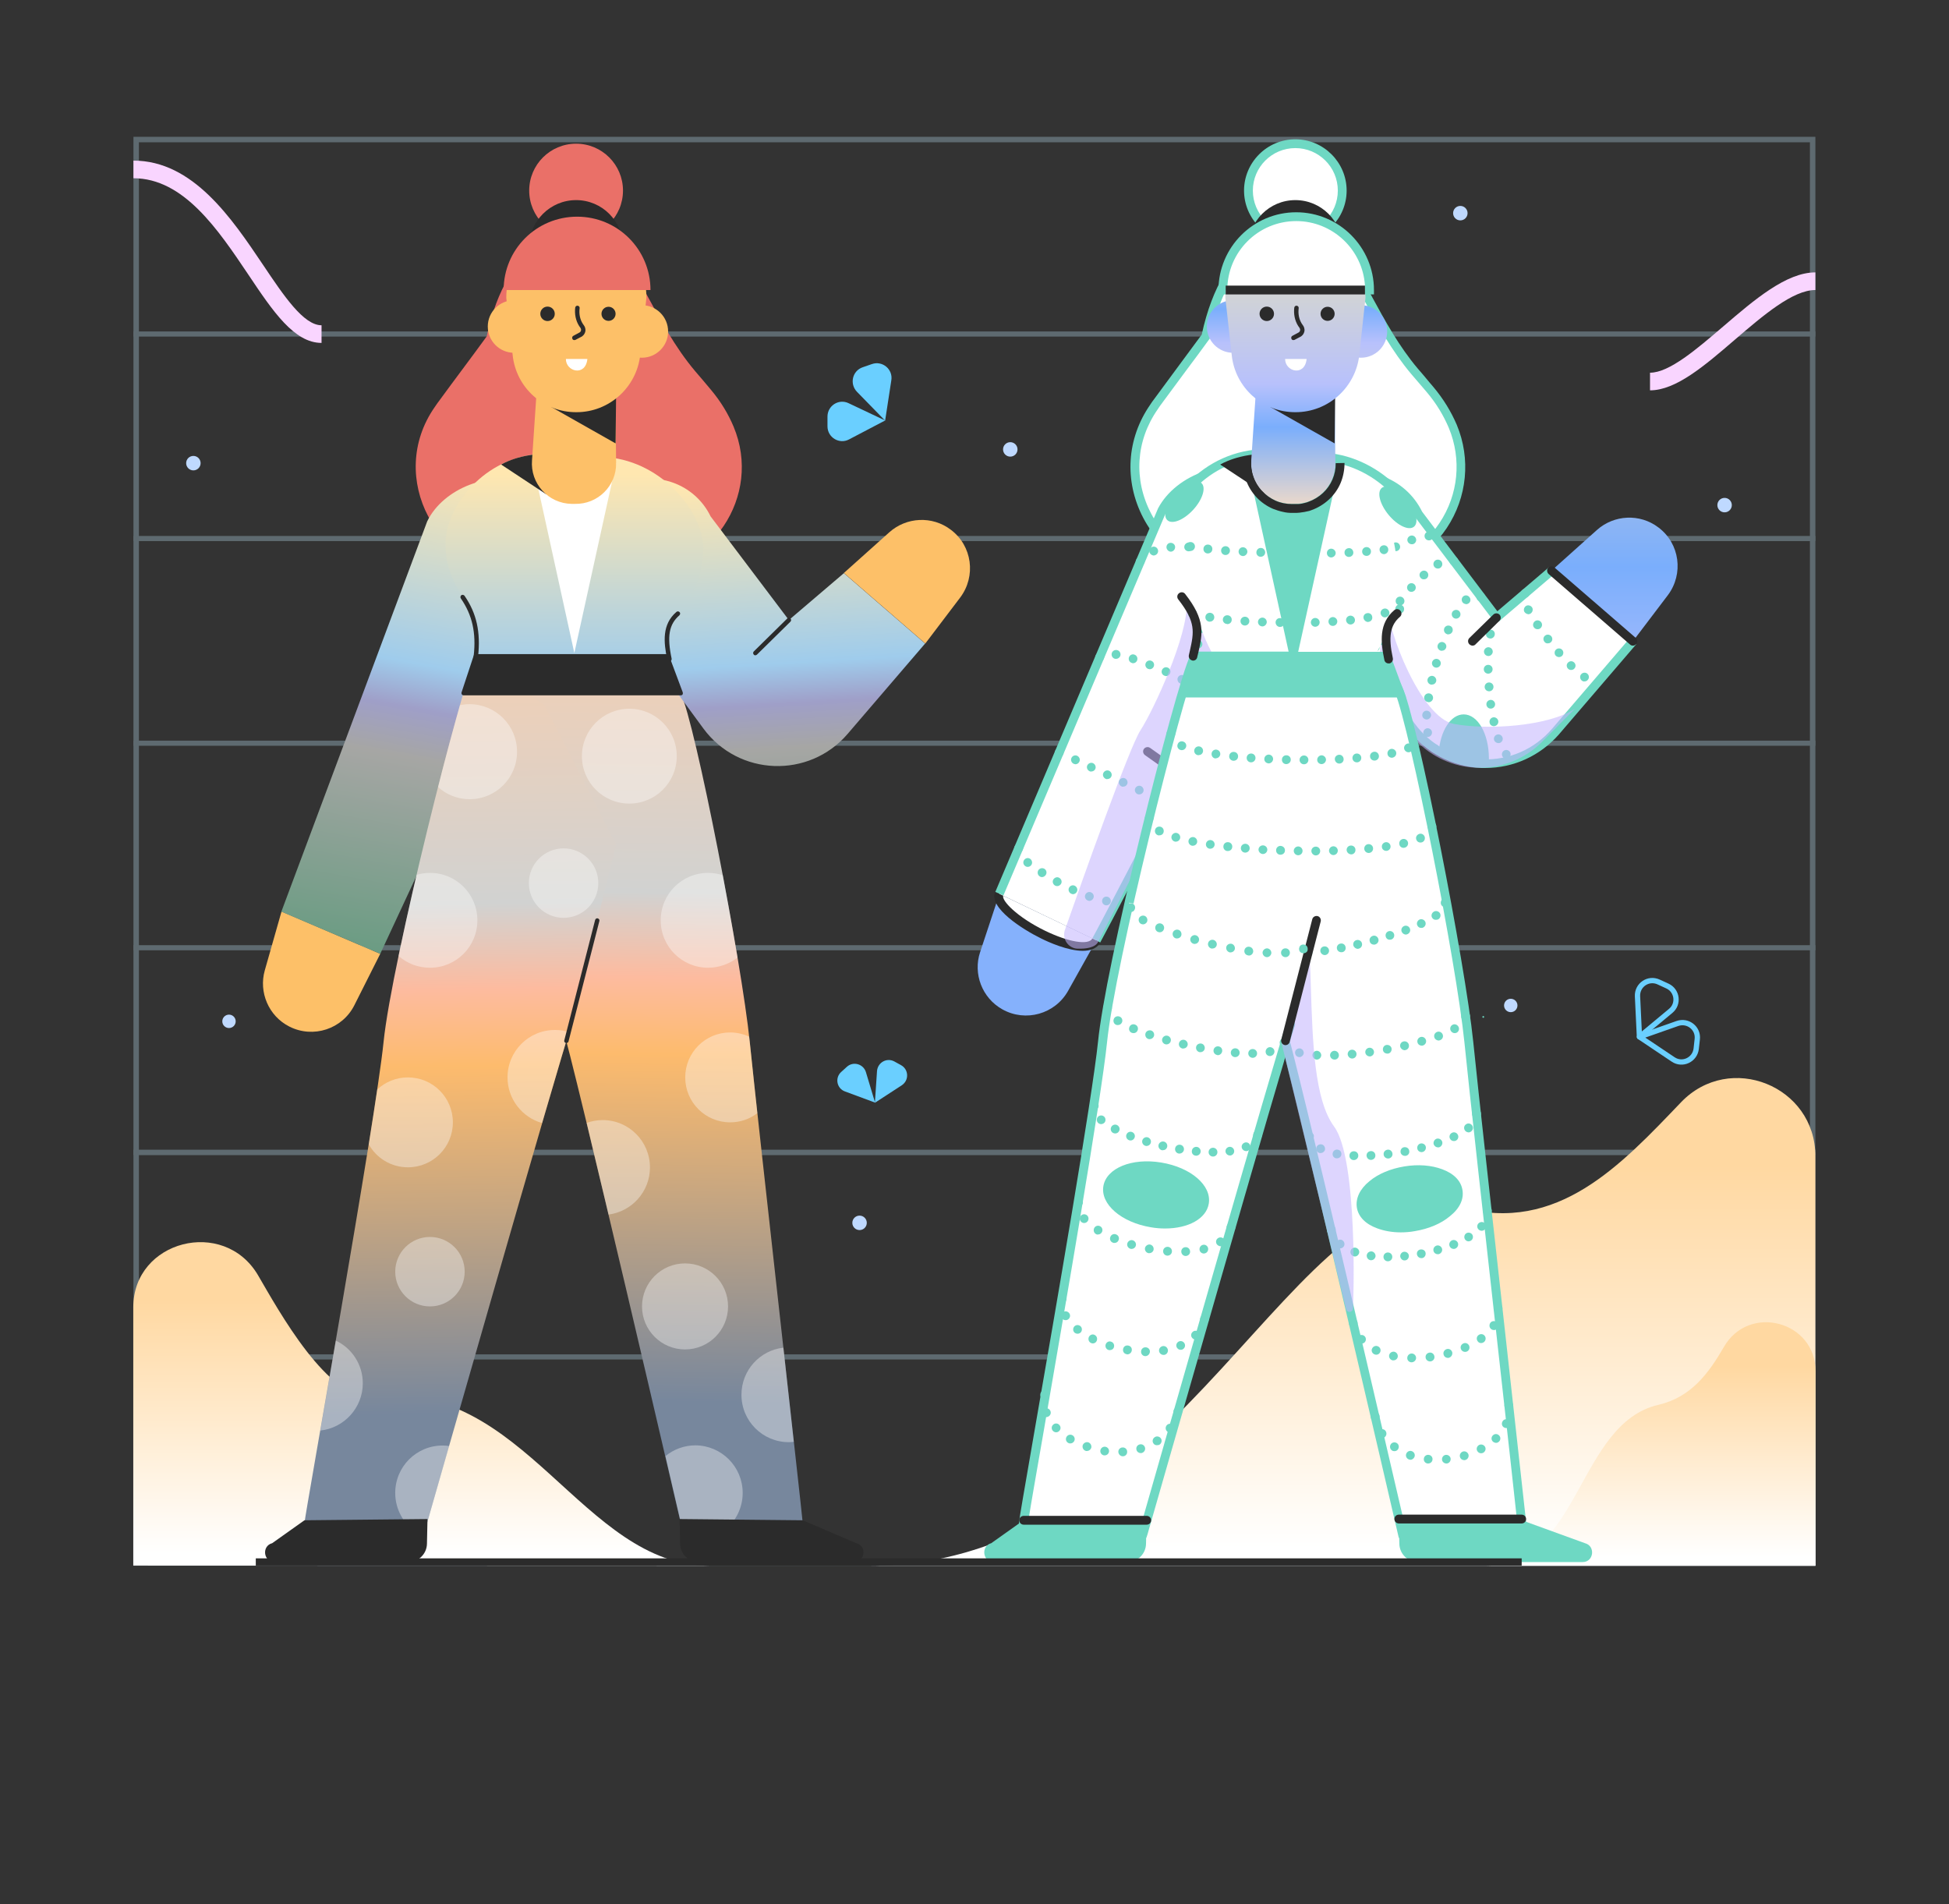 <svg xmlns="http://www.w3.org/2000/svg" xmlns:xlink="http://www.w3.org/1999/xlink" id="Layer_1" x="0px" y="0px" viewBox="0 0 1105.6 1080" style="enable-background:new 0 0 1105.6 1080;" xml:space="preserve">
<rect x="0" y="0" width="1105.6" height="1080" fill="#333333" stroke="none"/>
<g style="opacity:0.3;">
	<g>
		<path style="fill:#C4ECFE;" d="M1026.7,80.7V885H78.8V80.7H1026.7 M1029.8,77.6H75.7v810.5h954.1L1029.8,77.6L1029.8,77.6z"/>
	</g>
	<g>
		<g>
			<rect x="75.7" y="652.2" style="fill:#C4ECFE;" width="954.1" height="2.9"/>
		</g>
		<g>
			<rect x="75.7" y="536.1" style="fill:#C4ECFE;" width="954.1" height="2.9"/>
		</g>
		<g>
			<rect x="75.7" y="652.2" style="fill:#C4ECFE;" width="954.1" height="2.9"/>
		</g>
		<g>
			<rect x="75.7" y="768.2" style="fill:#C4ECFE;" width="954.1" height="2.9"/>
		</g>
		<g>
			<rect x="75.7" y="420.1" style="fill:#C4ECFE;" width="954.1" height="2.9"/>
		</g>
		<g>
			<rect x="75.7" y="304" style="fill:#C4ECFE;" width="954.1" height="2.9"/>
		</g>
		<g>
			<rect x="75.7" y="188" style="fill:#C4ECFE;" width="954.1" height="2.9"/>
		</g>
	</g>
</g>
<linearGradient id="SVGID_1_" gradientUnits="userSpaceOnUse" x1="-15900.028" y1="654.519" x2="-15900.028" y2="509.934" gradientTransform="matrix(1 0 0 -1 16139.078 1392)">
	<stop offset="0" style="stop-color:#FFD8A1"/>
	<stop offset="0.996" style="stop-color:#FFFFFF"/>
</linearGradient>
<path style="fill:url(#SVGID_1_);" d="M402.5,888.1c-72.3,0-105.3-106.1-190.5-95.8c-25.6,3.1-54.1-49.3-65.7-69.1  c-19.4-32.8-70.7-19.6-70.7,18.3V888L402.5,888.1L402.5,888.1z"/>
<g>
	
		<linearGradient id="SVGID_2_" gradientUnits="userSpaceOnUse" x1="761.6" y1="730.939" x2="761.6" y2="512.975" gradientTransform="matrix(1 0 0 -1 0 1392)">
		<stop offset="0" style="stop-color:#FFD8A1"/>
		<stop offset="0.996" style="stop-color:#FFFFFF"/>
	</linearGradient>
	<path style="fill:url(#SVGID_2_);" d="M493.4,888.1c177.9,0,241.4-229.3,335.4-203.3c54.7,15.1,90.8-24.1,124.8-59.6   c27.6-28.8,76.2-9.3,76.2,30.6v232.3H493.4z"/>
	
		<linearGradient id="SVGID_3_" gradientUnits="userSpaceOnUse" x1="-3920.256" y1="617.307" x2="-3920.256" y2="508.453" gradientTransform="matrix(-1 0 0 -1 -2983.756 1392)">
		<stop offset="0" style="stop-color:#FFD8A1"/>
		<stop offset="0.996" style="stop-color:#FFFFFF"/>
	</linearGradient>
	<path style="fill:url(#SVGID_3_);" d="M843.1,888.1c53.2,0,51.5-80.6,97.7-91.3c18.5-4.3,28.5-17.9,37.1-32.8   c14.2-24.7,52-14.7,52,13.8v110.3H843.1z"/>
</g>
<g>
	<circle style="fill:#BFD9FF;" cx="978.3" cy="286.5" r="4.1"/>
	<circle style="fill:#BFD9FF;" cx="487.6" cy="693.6" r="4.1"/>
	<circle style="fill:#BFD9FF;" cx="828.4" cy="120.9" r="4.1"/>
	<circle style="fill:#BFD9FF;" cx="573.1" cy="254.9" r="4.1"/>
	<circle style="fill:#BFD9FF;" cx="109.7" cy="262.7" r="4.1"/>
	<circle style="fill:#BFD9FF;" cx="857" cy="570.3" r="3.8"/>
	<circle style="fill:#BFD9FF;" cx="129.9" cy="579.3" r="3.8"/>
</g>
<g>
	<g>
		<g>
			
				<linearGradient id="XMLID_2_" gradientUnits="userSpaceOnUse" x1="-11379.807" y1="1009.712" x2="-11379.807" y2="527.446" gradientTransform="matrix(1 0.013 0.013 -1 11739.661 1470.416)">
				<stop offset="0" style="stop-color:#FECEAA"/>
				<stop offset="0.401" style="stop-color:#D1D2D1"/>
				<stop offset="0.501" style="stop-color:#FDBB9F"/>
				<stop offset="0.591" style="stop-color:#FDBB6D"/>
				<stop offset="1" style="stop-color:#77879D"/>
			</linearGradient>
			<path id="XMLID_125_" style="fill:url(#XMLID_2_);" d="M386.1,393.1c8.4,17.3,34.6,152.5,39.2,197.8     c4.6,45.3,29.7,267.5,30,272.4l-67.8,6.3c0,0-62.7-270.7-68.9-288.5l-33.9-188.4L386.1,393.1z"/>
		</g>
		<g>
			<g>
				<g style="opacity:0.37;">
					<path style="fill:#FFFFFF;" d="M450.3,817.8c-0.9,0.1-1.9,0.2-2.8,0.2c-14.9,0-26.9-12-26.9-26.9c0-13.8,10.4-25.2,23.8-26.7       C446.6,784,448.6,802.3,450.3,817.8z"/>
					<path style="fill:#FFFFFF;" d="M368.7,662.2c0,13.7-10.3,25-23.5,26.7c-4.4-18.6-8.7-36.4-12.4-52c2.8-1,5.9-1.6,9-1.6       C356.7,635.3,368.7,647.3,368.7,662.2z"/>
					<path style="fill:#FFFFFF;" d="M418.4,543.1c-4.6,3.6-10.4,5.8-16.7,5.8c-14.9,0-26.9-12-26.9-26.9s12-26.9,26.9-26.9       c2.9,0,5.7,0.5,8.3,1.3C413,512.4,415.9,528.4,418.4,543.1z"/>
					<path style="fill:#FFFFFF;" d="M421.3,846.8c0,8.2-3.7,15.6-9.5,20.5l0,0l-24.2,2.2c0,0-4-17.4-10.1-43.6       c4.6-3.8,10.6-6.1,17-6.1C409.3,819.9,421.3,831.9,421.3,846.8z"/>
					<circle style="fill:#FFFFFF;" cx="357" cy="428.9" r="26.9"/>
					<circle style="fill:#FFFFFF;" cx="388.6" cy="741" r="24.4"/>
					<path style="fill:#FFFFFF;" d="M429.6,631.4c-4.3,3.3-9.6,5.2-15.4,5.2c-14.1,0-25.5-11.4-25.5-25.5s11.4-25.5,25.5-25.5       c3.8,0,7.5,0.9,10.8,2.4c0.1,1,0.2,2,0.3,2.9C426.2,599.2,427.7,613.5,429.6,631.4z"/>
				</g>
			</g>
		</g>
	</g>
	<circle style="fill:#EA7068;" cx="326.8" cy="108.1" r="26.6"/>
	<circle style="fill:#2B2B2B;" cx="326.8" cy="140.1" r="26.6"/>
	<path style="fill:#EA7068;" d="M360.4,325h-64.2c-48.3,0-77.3-54.4-49.6-94.1c0.4-0.6,0.9-1.3,1.3-1.9c11.7-16,19.8-26.6,28.2-38.2   c11.9-56,45.3-59.6,45.3-59.6s25.2-0.7,44.5,34.2c8.6,15.7,16.9,31.5,28.5,45.2c2.8,3.2,5.7,6.7,8.9,10.5   c5.7,6.8,9.8,13.7,12.8,20.8C432.7,281.4,403.3,325,360.4,325z"/>
	<g>
		
			<linearGradient id="SVGID_4_" gradientUnits="userSpaceOnUse" x1="-746.636" y1="2009.947" x2="-746.636" y2="2263.596" gradientTransform="matrix(-0.998 0.059 -0.059 -0.998 -188.753 2576.702)">
			<stop offset="0" style="stop-color:#6B9C83"/>
			<stop offset="0.401" style="stop-color:#A6A6A4"/>
			<stop offset="0.501" style="stop-color:#9F9FC8"/>
			<stop offset="0.591" style="stop-color:#9FCCEC"/>
			<stop offset="1" style="stop-color:#FFE7B0"/>
		</linearGradient>
		<path style="fill:url(#SVGID_4_);" d="M478.7,325.1l-31.2,26.6l-44.4-58.8c-9.1-18.8-31.8-26.7-50.6-17.6    c-18.8,9.1-26.7,31.8-17.6,50.6l64.1,87.3c19.9,27.1,59.9,28.6,81.8,3.1l44-51.3L478.7,325.1z"/>
		<path style="fill:#FDC068;" d="M524.9,365l19.8-26.1c9.1-12.1,6.8-29.3-5.3-38.4c-10.6-8.1-25.3-7.2-34.9,1.4L478.7,325"/>
	</g>
	<circle style="fill:#FDC068;" cx="364.1" cy="188" r="14.9"/>
	<g>
		<path style="fill:#FDC068;" d="M215.7,541L201,570.2c-6.8,13.5-23.3,18.9-36.8,12.1c-11.9-6-17.5-19.6-14-31.9l9.5-33.4"/>
		
			<linearGradient id="SVGID_5_" gradientUnits="userSpaceOnUse" x1="-274.132" y1="553.881" x2="-274.132" y2="832.855" gradientTransform="matrix(-0.984 -0.181 0.181 -0.984 -153.369 1035.817)">
			<stop offset="0" style="stop-color:#6B9C83"/>
			<stop offset="0.401" style="stop-color:#A6A6A4"/>
			<stop offset="0.501" style="stop-color:#9F9FC8"/>
			<stop offset="0.591" style="stop-color:#9FCCEC"/>
			<stop offset="1" style="stop-color:#FFE7B0"/>
		</linearGradient>
		<path style="fill:url(#SVGID_5_);" d="M159.6,517.1l82.7-221.3c9-18.9,36.9-29.8,55.8-20.8s26.9,31.6,17.9,50.5L215.7,541    L159.6,517.1z"/>
	</g>
	
		<linearGradient id="SVGID_6_" gradientUnits="userSpaceOnUse" x1="325.926" y1="844.144" x2="325.926" y2="1123.117" gradientTransform="matrix(1 0 0 -1 0 1392)">
		<stop offset="0" style="stop-color:#6B9C83"/>
		<stop offset="0.401" style="stop-color:#A6A6A4"/>
		<stop offset="0.501" style="stop-color:#9F9FC8"/>
		<stop offset="0.591" style="stop-color:#9FCCEC"/>
		<stop offset="1" style="stop-color:#FFE7B0"/>
	</linearGradient>
	<path style="fill:url(#SVGID_6_);" d="M269.9,372.2c0,0,2.6-6.6,2.8-15.5c0.2-8.9-21.1-22.9-19.9-49.9c0.9-20.7,23.9-50.8,60-49.5   l29.1,1.9c31.7,1.1,56.3,29.4,57.1,51.5h0.1c0,0.6-0.1,1.2-0.1,1.8c0,0.2,0,0.4,0,0.6l0,0c-2.7,36.7-28.2,34.5-19.2,60.7   L269.9,372.2z"/>
	<polygon style="fill:#FFFFFF;" points="301.8,261 325.8,370.4 349.5,262.7  "/>
	<circle style="fill:#FDC068;" cx="291.6" cy="185.2" r="14.9"/>
	<path style="fill:#2B2B2B;" d="M309.9,280.4l-25.6-16.9c0,0,10.6-6.7,28.5-6.1L309.9,280.4z"/>
	<path style="fill:#FDC068;" d="M349.5,262.7l-0.7-70.3l-42.3-1.5l-4.7,70.1c-1.1,13.2,9.2,24.6,22.5,24.8h1.8   C339.1,286.1,349.7,275.6,349.5,262.7z"/>
	<polygon style="fill:#2B2B2B;" points="312.8,230.9 349.2,251.5 349.5,223.7  "/>
	<path id="XMLID_123_" style="fill:#FDC068;" d="M327,233.8L327,233.8c18.6,0,34.2-14.1,36.2-32.6l3.5-32.4   c0-22-17.9-39.8-39.8-39.7l0,0c-22,0-39.8,17.9-39.7,39.8l3.6,32.4C292.7,219.9,308.3,233.9,327,233.8z"/>
	<g>
		<path style="fill:#2B2B2B;" d="M325.8,192.9c-0.5,0-0.9-0.2-1.1-0.7c-0.3-0.6-0.1-1.4,0.5-1.7l3.7-2c0.4-0.3,0.7-0.8,0.7-1.2    c0.1-0.5-0.1-0.9-0.3-1.3c-2.2-2.8-3.3-6.5-3.1-10.4l0.1-1.1c0.1-0.7,0.7-1.2,1.4-1.1c0.7,0.1,1.2,0.7,1.1,1.4l-0.1,1.1    c-0.2,3.2,0.7,6.3,2.5,8.6c0.7,0.9,1,2.1,0.9,3.2c-0.2,1.2-0.8,2.3-1.8,3l-0.1,0.1l-3.8,2C326.2,192.8,326,192.9,325.8,192.9z"/>
	</g>
	<path style="fill:#FFFFFF;" d="M333.2,203.6c-1,10.1-12.2,7.3-12.2,0H333.2z"/>
	<g>
		<path style="fill:#2B2B2B;" d="M379.7,375.1c-0.6,0-1.1-0.4-1.2-1c-2.1-9.9-3-20,5.2-27c0.5-0.5,1.3-0.4,1.8,0.1s0.4,1.3-0.1,1.8    c-5.9,5.1-7.1,11.9-4.4,24.6c0.1,0.7-0.3,1.4-1,1.5C379.9,375.1,379.8,375.1,379.7,375.1z"/>
	</g>
	<g>
		<g>
			
				<linearGradient id="XMLID_3_" gradientUnits="userSpaceOnUse" x1="-12091.338" y1="993.703" x2="-12091.338" y2="511.438" gradientTransform="matrix(-1 0.013 -0.013 -1 -11820.65 1470.416)">
				<stop offset="0" style="stop-color:#FECEAA"/>
				<stop offset="0.401" style="stop-color:#D1D2D1"/>
				<stop offset="0.501" style="stop-color:#FDBB9F"/>
				<stop offset="0.591" style="stop-color:#FDBB6D"/>
				<stop offset="1" style="stop-color:#77879D"/>
			</linearGradient>
			<path id="XMLID_122_" style="fill:url(#XMLID_3_);" d="M269.9,372.2c-8.4,17.3-47.7,173.4-52.3,218.7s-44.5,267.5-44.8,272.4     l67.8,6.3c0,0,77.4-270.7,83.6-288.5L349.5,479l-40.6-79L269.9,372.2z"/>
		</g>
		<g style="opacity:0.37;">
			<path style="fill:#FFFFFF;" d="M205.8,784.6c0,13.9-10.6,25.4-24.1,26.8c2.6-15.2,5.7-32.6,8.8-51     C199.5,764.6,205.8,773.9,205.8,784.6z"/>
			<path style="fill:#FFFFFF;" d="M322.8,585.4c-2.7,8.7-8.2,27.5-15.3,51.6c-11.3-3.2-19.6-13.6-19.6-25.9     c0-14.9,12-26.9,26.9-26.9C317.7,584.2,320.3,584.6,322.8,585.4z"/>
			<path style="fill:#FFFFFF;" d="M270.8,522c0,14.9-12,26.9-26.9,26.9c-6.8,0-13.1-2.5-17.8-6.7c3-14.3,6.5-30,10.2-46l0,0     c2.4-0.7,5-1.1,7.6-1.1C258.8,495.1,270.8,507.1,270.8,522z"/>
			<path style="fill:#FFFFFF;" d="M254.8,820.2c-8.5,29.5-14.2,49.4-14.2,49.4l-4.4-0.4l0,0c-7.2-4.8-12-13-12-22.4     c0-14.9,12-26.9,26.9-26.9C252.3,819.9,253.6,820,254.8,820.2z"/>
			<path style="fill:#FFFFFF;" d="M293.3,426.4c0,14.9-12,26.9-26.9,26.9c-6.9,0-13.2-2.6-17.9-6.9c4.4-17.5,8.8-33.5,12.4-46.4     c1.8-0.4,3.6-0.6,5.5-0.6C281.3,399.5,293.3,411.5,293.3,426.4z"/>
			<circle style="fill:#FFFFFF;" cx="243.9" cy="721.3" r="19.7"/>
			<circle style="fill:#FFFFFF;" cx="319.7" cy="500.9" r="19.7"/>
			<path style="fill:#FFFFFF;" d="M256.9,636.6c0,14.1-11.4,25.5-25.5,25.5c-9.6,0-17.9-5.3-22.2-13c1.8-11.4,3.5-22,4.8-31.1     c4.5-4.3,10.7-6.9,17.4-6.9C245.5,611.1,256.9,622.5,256.9,636.6z"/>
		</g>
	</g>
	<g>
		<path style="fill:#2B2B2B;" d="M155.8,886h75.8c5.8,0,10.5-4.6,10.6-10.4l0.3-14l-69.8,0.7l-18.3,13    C148.3,876.9,149.4,886,155.8,886z"/>
	</g>
	<g>
		<path style="fill:#2B2B2B;" d="M484.4,886h-88c-5.8,0-10.5-4.6-10.6-10.4l-0.3-14l69.8,0.7l30.5,13    C491.9,876.9,490.8,886,484.4,886z"/>
	</g>
	<circle style="fill:#2B2B2B;" cx="345.2" cy="178" r="4"/>
	<circle style="fill:#2B2B2B;" cx="310.6" cy="178" r="4.1"/>
	<g>
		<path style="fill:#2B2B2B;" d="M269.9,373.5h-0.1c-0.7-0.1-1.2-0.7-1.1-1.4c1.5-13.2-0.8-23.3-7.3-32.7c-0.4-0.6-0.2-1.4,0.3-1.8    c0.6-0.4,1.4-0.2,1.8,0.3c6.9,10,9.2,20.6,7.7,34.5C271.1,373,270.5,373.5,269.9,373.5z"/>
	</g>
	<g>
		<polygon style="fill:#2B2B2B;" points="386.1,393.1 263,393.1 269.9,372.2 378.3,372.2   "/>
		<path style="fill:#2B2B2B;" d="M386.1,394.4H263c-0.4,0-0.8-0.2-1-0.5s-0.3-0.8-0.2-1.1l6.9-20.9c0.2-0.5,0.7-0.9,1.2-0.9h108.4    c0.5,0,1,0.3,1.2,0.8l7.8,20.9c0.1,0.4,0.1,0.8-0.1,1.2S386.5,394.4,386.1,394.4z M264.7,391.8h119.5l-6.9-18.4H270.8L264.7,391.8    z"/>
	</g>
	<g>
		<path style="fill:#2B2B2B;" d="M428.5,371.7c-0.3,0-0.7-0.1-0.9-0.4c-0.5-0.5-0.5-1.3,0-1.8l19-18.7c0.5-0.5,1.3-0.5,1.8,0    s0.5,1.3,0,1.8l-19,18.7C429.1,371.5,428.8,371.7,428.5,371.7z"/>
	</g>
	<path style="fill:#EA7068;" d="M285.7,164.5H369l0,0c0-23-18.6-41.6-41.6-41.6l0,0C304.3,122.9,285.7,141.5,285.7,164.5   L285.7,164.5z"/>
	<g>
		<path style="fill:#2B2B2B;" d="M321.3,591.6c-0.1,0-0.2,0-0.3,0c-0.7-0.2-1.1-0.9-0.9-1.5l17.5-68.3c0.2-0.7,0.9-1.1,1.5-0.9    c0.7,0.2,1.1,0.9,0.9,1.5l-17.5,68.3C322.4,591.2,321.9,591.6,321.3,591.6z"/>
	</g>
</g>
<path style="fill:none;stroke:#6ED8C3;stroke-linecap:round;stroke-linejoin:round;stroke-miterlimit:10;" d="M763.8,734.3  L763.8,734.3L763.8,734.3z M841.4,576.8L841.4,576.8L841.4,576.8z M841.4,576.8L841.4,576.8L841.4,576.8z M821.4,576.2L821.4,576.2  L821.4,576.2z M821.4,576.2L821.4,576.2L821.4,576.2z M576.4,509.9L576.4,509.9L576.4,509.9z M792.3,418.7L792.3,418.7L792.3,418.7z  "/>
<g>
	<g>
		<circle style="fill:#FFFFFF;" cx="734.8" cy="108.1" r="26.6"/>
		<path style="fill:#6ED8C3;" d="M734.8,137.2c-16,0-29.1-13.1-29.1-29.1S718.8,79,734.8,79s29.1,13.1,29.1,29.1    S750.8,137.2,734.8,137.2z M734.8,84c-13.3,0-24.1,10.8-24.1,24.1s10.8,24.1,24.1,24.1s24.1-10.8,24.1-24.1S748.1,84,734.8,84z"/>
	</g>
	<circle style="fill:#2B2B2B;" cx="734.8" cy="140.1" r="26.6"/>
	<g>
		<path style="fill:#FFFFFF;" d="M768.4,325h-64.2c-48.3,0-77.3-54.4-49.6-94.1c0.4-0.6,0.9-1.3,1.3-1.9    c11.7-16,19.8-26.6,28.2-38.2c11.9-56,45.3-59.6,45.3-59.6s25.2-0.7,44.5,34.2c8.6,15.7,16.9,31.5,28.5,45.2    c2.8,3.2,5.7,6.7,8.9,10.5c5.7,6.8,9.8,13.7,12.8,20.8C840.6,281.4,811.2,325,768.4,325z"/>
		<path style="fill:#6ED8C3;" d="M768.4,327.5h-64.2c-23.5,0-44.8-13-55.7-33.8c-10.9-20.9-9.4-44.9,4-64.2c0.2-0.3,0.4-0.6,0.6-0.9    c0.2-0.3,0.4-0.6,0.6-0.9l0.1-0.1c5.7-7.8,10.6-14.4,14.9-20.2c4.7-6.3,8.7-11.8,13-17.6c12.2-56.6,45.9-60.9,47.4-61h0.2    c1.1,0,27-0.3,46.8,35.5l1.9,3.5c7.7,14.2,15.7,28.8,26.3,41.3c2.1,2.4,4.3,5,6.6,7.8l2.3,2.7c5.6,6.7,9.9,13.7,13.2,21.4    c8,19.2,5.9,41.1-5.7,58.5C809,317,789.5,327.5,768.4,327.5z M657.9,230.4c-0.2,0.3-0.4,0.6-0.6,0.9c-0.2,0.3-0.4,0.6-0.6,0.9    c-12.4,17.8-13.8,39.8-3.7,59.1c10.2,19.5,29.3,31.1,51.3,31.1h64.2c19.4,0,37.4-9.7,48.1-25.8c10.7-16,12.6-36.1,5.3-53.8    c-3.1-7.3-7.1-13.9-12.4-20.2l-2.3-2.7c-2.3-2.7-4.5-5.3-6.6-7.7c-10.9-12.9-19.1-27.8-26.9-42.2l-1.9-3.5    c-9.6-17.3-20.5-25.3-28.1-29c-7.5-3.7-13.2-3.9-14.1-3.9c-0.9,0.1-8.5,1.5-17.1,8.5c-15.5,12.6-22.7,33.7-25.9,49.1l-0.1,0.5    l-0.3,0.4c-4.3,6-8.7,11.8-13.3,18C668.5,216.1,663.6,222.7,657.9,230.4z"/>
	</g>
	
		<linearGradient id="SVGID_7_" gradientUnits="userSpaceOnUse" x1="915.877" y1="1262.986" x2="915.877" y2="782.614" gradientTransform="matrix(1 0 0 -1 0 1392)">
		<stop offset="0" style="stop-color:#FFE0C2"/>
		<stop offset="0.401" style="stop-color:#7AAEFC"/>
		<stop offset="0.591" style="stop-color:#B8C1FC"/>
		<stop offset="1" style="stop-color:#D2D4D4"/>
	</linearGradient>
	<path style="fill:url(#SVGID_7_);" d="M926.3,363.7l19.8-26.1c9.1-12.1,6.8-29.3-5.3-38.4c-10.6-8.1-25.3-7.2-34.9,1.4l-25.8,23.1"/>
	<g>
		<g>
			<path style="fill:#FFFFFF;" d="M880.1,323.7l-31.2,26.6l-44.4-58.8c-9.1-18.8-31.8-26.7-50.6-17.6s-26.7,31.8-17.6,50.6     l64.1,87.3c19.9,27.1,59.9,28.6,81.8,3.1l44-51.3"/>
			<path style="fill:#6ED8C3;" d="M842.6,435.6c-0.7,0-1.4,0-2.1,0c-16.8-0.6-32.1-8.8-42-22.3L734.3,326c-0.1-0.1-0.2-0.3-0.2-0.4     c-9.7-20-1.3-44.2,18.8-53.9c9.7-4.7,20.6-5.3,30.8-1.8c10.1,3.5,18.3,10.7,23,20.3l42.7,56.5l29.2-24.9l3.2,3.8l-31.2,26.6     c-0.5,0.4-1.2,0.7-1.9,0.6s-1.3-0.4-1.7-1L802.5,293c-0.1-0.1-0.2-0.3-0.3-0.4c-4.1-8.5-11.3-14.9-20.2-18s-18.5-2.6-27,1.6     c-17.5,8.5-24.9,29.5-16.5,47.1l64,87.1c9,12.3,23,19.7,38.2,20.3c15.3,0.6,29.7-5.7,39.7-17.3l44-51.3l3.8,3.3l-44,51.3     C873.6,428.7,858.6,435.6,842.6,435.6z"/>
		</g>
		<g>
			<path style="fill:#6ED8C3;" d="M852.6,429.5L852.6,429.5c-0.9-1.1-0.8-2.6,0.2-3.5l0,0c1-0.9,2.6-0.8,3.5,0.2l0,0     c0.9,1,0.8,2.6-0.2,3.5l0,0c-0.5,0.4-1.1,0.6-1.6,0.6l0,0C853.8,430.4,853.1,430.1,852.6,429.5z M847.6,419.9     c-0.5-1.3,0.2-2.7,1.5-3.2l0,0c1.3-0.5,2.7,0.2,3.2,1.5l0,0l0,0l0,0c0.5,1.3-0.2,2.7-1.5,3.2l0,0c-0.3,0.1-0.5,0.1-0.8,0.1l0,0     C849,421.5,848,420.9,847.6,419.9z M845,409.9L845,409.9c-0.3-1.4,0.6-2.7,1.9-3l0,0c1.3-0.3,2.7,0.6,3,1.9l0,0     c0.3,1.4-0.6,2.7-1.9,3l0,0c-0.2,0-0.4,0.1-0.5,0.1l0,0C846.2,411.9,845.2,411.1,845,409.9z M843.2,399.8L843.2,399.8     c-0.2-1.4,0.8-2.6,2.1-2.8l0,0c1.4-0.2,2.6,0.8,2.8,2.1l0,0c0.2,1.4-0.8,2.6-2.1,2.8l0,0c-0.1,0-0.2,0-0.3,0l0,0     C844.5,402,843.4,401.1,843.2,399.8z M842.2,389.8c-0.1-1.4,0.9-2.6,2.3-2.7l0,0c1.4-0.1,2.6,0.9,2.7,2.3l0,0     c0.1,1.4-0.9,2.6-2.3,2.7l0,0c-0.1,0-0.1,0-0.2,0l0,0C843.4,392.1,842.3,391.1,842.2,389.8z M841.7,379.6L841.7,379.6     c0-1.4,1.1-2.5,2.5-2.5l0,0c1.4,0,2.5,1.1,2.5,2.5l0,0c0,1.4-1.1,2.5-2.5,2.5l0,0l0,0l0,0C842.8,382.1,841.7,381,841.7,379.6z      M844.2,372.1c-1.4-0.1-2.4-1.2-2.4-2.6l0,0c0.1-1.4,1.2-2.4,2.6-2.4l0,0c1.4,0.1,2.4,1.2,2.4,2.6l0,0c-0.1,1.3-1.2,2.4-2.5,2.4     l0,0C844.3,372.1,844.3,372.1,844.2,372.1z M845,362.1c-1.4-0.2-2.3-1.5-2-2.9l0,0c0.2-1.4,1.5-2.3,2.9-2l0,0     c1.4,0.2,2.3,1.5,2,2.9l0,0l0,0l0,0c-0.2,1.2-1.3,2.1-2.5,2.1l0,0C845.3,362.1,845.1,362.1,845,362.1z M847.1,352.1     c-1-1-0.9-2.6,0-3.5l0,0c1-1,2.6-1,3.5,0l0,0c1,1,0.9,2.6,0,3.5l0,0c-0.5,0.5-1.1,0.7-1.8,0.7l0,0     C848.2,352.9,847.6,352.6,847.1,352.1z"/>
		</g>
		<g>
			<path style="fill:#6ED8C3;" d="M812.2,426.4c-1-0.9-1.1-2.5-0.1-3.5l0,0c1-1,2.5-1.1,3.5-0.1l0,0c1,0.9,1.1,2.5,0.1,3.5l0,0     c-0.5,0.5-1.2,0.8-1.8,0.8l0,0C813.3,427.1,812.7,426.8,812.2,426.4z M807.4,416c-0.2-1.4,0.7-2.6,2-2.9l0,0     c1.4-0.2,2.7,0.7,2.9,2l0,0c0.2,1.4-0.7,2.6-2,2.9l0,0c-0.1,0-0.3,0-0.4,0l0,0C808.6,418.1,807.6,417.2,807.4,416z M809.2,408.1     c-1.4-0.1-2.5-1.2-2.4-2.6l0,0c0.1-1.4,1.2-2.5,2.6-2.4l0,0c1.4,0.1,2.4,1.2,2.4,2.6l0,0c-0.1,1.3-1.2,2.4-2.5,2.4l0,0     C809.3,408.1,809.3,408.1,809.2,408.1z M810,398.2c-1.4-0.2-2.3-1.5-2.1-2.8l0,0c0.2-1.4,1.5-2.3,2.9-2.1l0,0     c1.4,0.2,2.3,1.5,2.1,2.9l0,0l0,0l0,0c-0.2,1.2-1.3,2.1-2.5,2.1l0,0C810.2,398.2,810.1,398.2,810,398.2z M811.7,388.3     c-1.4-0.3-2.2-1.7-1.9-3l0,0c0.3-1.3,1.7-2.2,3-1.9l0,0c1.3,0.3,2.2,1.7,1.9,3l0,0c-0.3,1.2-1.3,1.9-2.4,1.9l0,0     C812.1,388.4,811.9,388.3,811.7,388.3z M814.1,378.6c-1.3-0.4-2.1-1.8-1.7-3.1l0,0c0.4-1.3,1.8-2.1,3.1-1.7l0,0     c1.3,0.4,2.1,1.8,1.7,3.1l0,0c-0.3,1.1-1.3,1.8-2.4,1.8l0,0C814.6,378.7,814.3,378.6,814.1,378.6z M817.1,369     c-1.3-0.5-2-1.9-1.5-3.2l0,0c0.5-1.3,1.9-2,3.2-1.5l0,0c1.3,0.5,2,1.9,1.5,3.2l0,0c-0.4,1-1.3,1.6-2.4,1.6l0,0     C817.7,369.2,817.4,369.1,817.1,369z M820.6,359.6c-1.3-0.6-1.8-2-1.3-3.3l0,0c0.6-1.3,2-1.8,3.3-1.3l0,0c1.3,0.5,1.8,2,1.3,3.3     l0,0c-0.4,0.9-1.3,1.5-2.3,1.5l0,0C821.3,359.9,821,359.8,820.6,359.6z M824.8,350.6c-1.2-0.7-1.6-2.2-1-3.4l0,0     c0.7-1.2,2.2-1.6,3.4-1l0,0c1.2,0.7,1.6,2.2,1,3.4l0,0c-0.5,0.8-1.3,1.3-2.2,1.3l0,0C825.6,350.9,825.2,350.8,824.8,350.6z      M830,342c-1-0.9-1.1-2.5-0.2-3.5l0,0c0.9-1,2.5-1.1,3.5-0.1l0,0c1,0.9,1.1,2.5,0.2,3.5l0,0l0,0l0,0c-0.5,0.5-1.2,0.8-1.8,0.8     l0,0C831.1,342.6,830.5,342.4,830,342z M838,340.1c-0.8-1.1-0.6-2.7,0.5-3.5l0,0c1.1-0.8,2.7-0.6,3.5,0.5l0,0     c0.8,1.1,0.6,2.7-0.5,3.5l0,0c-0.5,0.3-1,0.5-1.5,0.5l0,0C839.2,341.1,838.5,340.8,838,340.1z"/>
		</g>
		<g>
			<path style="fill:#6ED8C3;" d="M818.6,427.4c0.8-11,5.7-19.6,11.7-19.6c6.5,0,11.8,10.1,11.8,22.5c0,1,0,1.9-0.1,2.9"/>
			<path style="fill:#6ED8C3;" d="M844.5,433.4l-5-0.5c0.1-0.9,0.1-1.7,0.1-2.7c0-11.8-4.9-20-9.3-20c-4.4,0-8.5,7.8-9.2,17.3     l-5-0.4c0.9-12.7,6.9-21.9,14.2-21.9c8,0,14.3,11,14.3,25C844.6,431.3,844.6,432.3,844.5,433.4z"/>
		</g>
		<path style="opacity:0.56;fill:#C3B5FE;enable-background:new    ;" d="M787,342.3c-0.2,15.3,19.2,64.8,37.7,68.3    s53.1,1.6,68.7-8.6c-6,6-12.4,12.5-18.7,18.8c-19.2,19.3-50.4,19.6-70,0.7l-26-25.2L787,342.3z"/>
		<g>
			<path style="fill:#6ED8C3;" d="M897.4,386.1L897.4,386.1c-1.1-0.8-1.4-2.4-0.6-3.5l0,0c0.8-1.1,2.4-1.4,3.5-0.6l0,0     c1.1,0.8,1.4,2.4,0.5,3.5l0,0c-0.5,0.7-1.2,1-2,1l0,0C898.3,386.6,897.8,386.4,897.4,386.1z M889.5,379.3L889.5,379.3     c-1-1-1-2.6,0-3.5l0,0c1-1,2.5-1,3.5,0l0,0l0,0l0,0c1,1,1,2.5,0,3.5l0,0c-0.5,0.5-1.1,0.7-1.8,0.7l0,0     C890.6,380,890,379.8,889.5,379.3z M882.5,371.9c-0.9-1-0.8-2.6,0.2-3.5l0,0c1-0.9,2.6-0.8,3.5,0.2l0,0c0.9,1,0.8,2.6-0.2,3.5     l0,0c-0.5,0.4-1.1,0.6-1.6,0.6l0,0C883.7,372.7,883,372.4,882.5,371.9z M876.1,364c-0.9-1.1-0.7-2.7,0.4-3.5l0,0     c1.1-0.9,2.7-0.6,3.5,0.4l0,0l0,0l0,0c0.9,1.1,0.7,2.7-0.4,3.5l0,0c-0.5,0.4-1,0.5-1.5,0.5l0,0C877.3,365,876.6,364.7,876.1,364z      M870.1,355.8c-0.8-1.1-0.5-2.7,0.7-3.5l0,0c1.1-0.8,2.7-0.5,3.5,0.7l0,0c0.8,1.1,0.5,2.7-0.7,3.5l0,0c-0.4,0.3-0.9,0.4-1.4,0.4     l0,0C871.3,356.9,870.6,356.5,870.1,355.8z M864.7,347c-0.6-1.2-0.1-2.7,1.1-3.4l0,0c1.2-0.6,2.7-0.1,3.4,1.1l0,0     c0.6,1.2,0.1,2.7-1.1,3.4l0,0c-0.4,0.2-0.8,0.3-1.1,0.3l0,0C866.1,348.3,865.2,347.8,864.7,347z M863.3,338.1     c-0.9-1-0.8-2.6,0.3-3.5l0,0c1-0.9,2.6-0.8,3.5,0.3l0,0c0.9,1.1,0.8,2.6-0.3,3.5l0,0l0,0l0,0c-0.5,0.4-1,0.6-1.6,0.6l0,0     C864.5,339,863.8,338.7,863.3,338.1z"/>
		</g>
		<g>
			<path style="fill:#6ED8C3;" d="M779.8,387.9c-0.8-1.1-0.5-2.7,0.7-3.5l0,0c1.1-0.8,2.7-0.5,3.5,0.7l0,0c0.8,1.1,0.5,2.7-0.7,3.5     l0,0c-0.4,0.3-0.9,0.4-1.4,0.4l0,0C781,389,780.2,388.6,779.8,387.9z M776.3,377.2c-0.1-1.4,1-2.6,2.4-2.6l0,0     c1.4-0.1,2.6,1,2.6,2.4l0,0c0.1,1.4-1,2.6-2.4,2.6l0,0c-0.1,0-0.1,0-0.1,0l0,0C777.5,379.5,776.4,378.5,776.3,377.2z      M779.4,369.6c-1.3-0.4-2.1-1.7-1.8-3.1l0,0c0.4-1.3,1.7-2.1,3.1-1.8l0,0c1.3,0.4,2.1,1.7,1.8,3.1l0,0c-0.3,1.1-1.3,1.8-2.4,1.8     l0,0C779.8,369.7,779.6,369.6,779.4,369.6z M782.5,360.1c-1.2-0.6-1.8-2.1-1.2-3.3l0,0c0.6-1.2,2.1-1.8,3.3-1.2l0,0     c1.2,0.6,1.8,2.1,1.2,3.3l0,0c-0.4,0.9-1.3,1.4-2.3,1.4l0,0C783.2,360.3,782.8,360.2,782.5,360.1z M787.1,351.2     c-1.2-0.7-1.5-2.3-0.8-3.4l0,0c0.7-1.2,2.3-1.5,3.5-0.8l0,0c1.2,0.7,1.5,2.3,0.8,3.4l0,0c-0.5,0.8-1.3,1.2-2.1,1.2l0,0     C788,351.6,787.5,351.5,787.1,351.2z M792.7,342.9c-1.1-0.8-1.3-2.4-0.5-3.5l0,0c0.8-1.1,2.4-1.3,3.5-0.5l0,0     c1.1,0.9,1.3,2.4,0.5,3.5l0,0c-0.5,0.6-1.2,1-2,1l0,0C793.7,343.4,793.1,343.2,792.7,342.9z M799,335.1c-1-0.9-1.1-2.5-0.2-3.5     l0,0c0.9-1,2.5-1.1,3.5-0.2l0,0c1,0.9,1.1,2.5,0.2,3.5l0,0l0,0l0,0c-0.5,0.5-1.2,0.8-1.8,0.8l0,0     C800,335.7,799.4,335.5,799,335.1z M805.9,327.8c-0.9-1-0.9-2.6,0.2-3.5l0,0c1-0.9,2.6-0.9,3.5,0.2l0,0c0.9,1,0.8,2.6-0.2,3.5     l0,0c-0.5,0.4-1.1,0.6-1.7,0.6l0,0C807,328.6,806.4,328.4,805.9,327.8z M813.5,321.3c-0.7-1.2-0.4-2.7,0.8-3.5l0,0     c1.2-0.7,2.7-0.4,3.5,0.8l0,0c0.7,1.2,0.4,2.7-0.8,3.5l0,0c-0.4,0.3-0.9,0.4-1.3,0.4l0,0C814.8,322.5,814,322.1,813.5,321.3z      M822.7,319.7L822.7,319.7L822.7,319.7c-0.8-1.1-0.6-2.7,0.5-3.5l0,0c1.1-0.8,2.7-0.6,3.5,0.5l0,0c0.8,1.1,0.6,2.7-0.5,3.5l0,0     c-0.5,0.3-1,0.5-1.5,0.5l0,0C824,320.7,823.2,320.4,822.7,319.7z"/>
		</g>
		<g>
			<path style="fill:#6ED8C3;" d="M753.1,351.8c-0.8-1.2-0.4-2.7,0.7-3.5l0,0c1.1-0.8,2.7-0.4,3.5,0.7l0,0c0.8,1.1,0.4,2.7-0.7,3.5     l0,0c-0.4,0.3-0.9,0.4-1.4,0.4l0,0C754.4,352.9,753.6,352.5,753.1,351.8z M753,343.3c-1.3-0.4-2.1-1.7-1.8-3.1l0,0     c0.4-1.3,1.7-2.1,3.1-1.8l0,0c1.3,0.4,2.1,1.7,1.8,3.1l0,0c-0.3,1.1-1.3,1.8-2.4,1.8l0,0C753.4,343.3,753.2,343.3,753,343.3z      M757,334.2c-1-0.9-1.1-2.5-0.2-3.5l0,0c0.9-1,2.5-1.1,3.5-0.2l0,0c1,0.9,1.1,2.5,0.2,3.5l0,0c-0.5,0.6-1.2,0.9-1.9,0.9l0,0     C758,334.8,757.5,334.6,757,334.2z M764,327.1c-0.9-1.1-0.7-2.7,0.4-3.5l0,0c1.1-0.9,2.7-0.7,3.5,0.4l0,0     c0.9,1.1,0.7,2.7-0.4,3.5l0,0c-0.5,0.4-1,0.5-1.5,0.5l0,0C765.2,328,764.5,327.7,764,327.1z M772.1,321.1     c-0.7-1.2-0.4-2.7,0.8-3.5l0,0c1.2-0.7,2.7-0.4,3.4,0.8l0,0c0.7,1.2,0.4,2.7-0.8,3.4l0,0c-0.4,0.3-0.9,0.4-1.3,0.4l0,0     C773.3,322.3,772.5,321.9,772.1,321.1z M780.6,315.9c-0.7-1.2-0.2-2.7,1-3.4l0,0l0,0l0,0c1.2-0.7,2.7-0.2,3.4,1l0,0     c0.7,1.2,0.2,2.7-1,3.4l0,0c-0.4,0.2-0.8,0.3-1.2,0.3l0,0C781.9,317.2,781.1,316.8,780.6,315.9z M789.5,311.2     c-0.6-1.2-0.1-2.7,1.2-3.3l0,0c1.2-0.6,2.7-0.1,3.3,1.2l0,0c0.6,1.2,0.1,2.7-1.2,3.3l0,0c-0.4,0.2-0.7,0.2-1.1,0.2l0,0     C790.8,312.7,789.9,312.1,789.5,311.2z M798.5,307.1c-0.5-1.3,0.2-2.7,1.5-3.2l0,0c1.3-0.5,2.7,0.2,3.2,1.5l0,0     c0.5,1.3-0.2,2.7-1.5,3.2l0,0c-0.3,0.1-0.6,0.1-0.9,0.1l0,0C799.9,308.7,798.9,308.1,798.5,307.1z M808.1,304     c0-1.4,1.1-2.5,2.5-2.5l0,0c1.4,0,2.5,1.1,2.5,2.5l0,0c0,1.4-1.1,2.5-2.5,2.5l0,0l0,0l0,0C809.2,306.5,808.1,305.4,808.1,304z"/>
		</g>
		<g>
			<path style="fill:#2B2B2B;" d="M926.3,366.2c-0.6,0-1.2-0.2-1.6-0.6l-46.2-40c-1-0.9-1.2-2.5-0.3-3.5s2.5-1.2,3.5-0.3l46.2,40     c1,0.9,1.2,2.5,0.3,3.5C927.7,365.9,927,366.2,926.3,366.2z"/>
		</g>
	</g>
	
		<linearGradient id="SVGID_8_" gradientUnits="userSpaceOnUse" x1="772" y1="1258.062" x2="772" y2="1155.361" gradientTransform="matrix(1 0 0 -1 0 1392)">
		<stop offset="0" style="stop-color:#FFE0C2"/>
		<stop offset="0.401" style="stop-color:#7AAEFC"/>
		<stop offset="0.591" style="stop-color:#B8C1FC"/>
		<stop offset="1" style="stop-color:#D2D4D4"/>
	</linearGradient>
	<circle style="fill:url(#SVGID_8_);" cx="772" cy="188" r="14.9"/>
	<g>
		<path style="fill:#85B1FC;" d="M621.9,533.4l-16,28.6c-7.4,13.2-24.1,17.9-37.3,10.5C557,566,551.9,552.2,556,540l10.9-32.9"/>
		<g>
			<path style="fill:#FFFFFF;" d="M621.9,533.4c-7.4,13.1-59.6-15.6-55.1-26.4"/>
			<path style="fill:#2B2B2B;" d="M614.2,539.3c-8.5,0-19.4-4.9-23.6-7c-10.6-5.2-29.8-17.4-26.1-26.3c0.5-1.3,2-1.9,3.3-1.3     c1.3,0.5,1.9,2,1.3,3.3c-1.1,2.7,7.7,12.1,23.7,19.9c13.4,6.5,24.7,8.4,26.9,4.4c0.7-1.2,2.2-1.6,3.4-0.9     c1.2,0.7,1.6,2.2,0.9,3.4C622.2,538,618.5,539.3,614.2,539.3z"/>
		</g>
		<g>
			<path style="fill:#FFFFFF;" d="M566.9,507c4.6-10.8,92.3-217.5,92.3-217.5c9.8-18.5,38.2-28.1,56.7-18.3     c18.5,9.8,25.5,32.8,15.6,51.3c0,0-102.2,197.8-109.6,210.9"/>
			<path style="fill:#6ED8C3;" d="M624.1,534.6l-4.4-2.5c7.3-12.9,108.5-208.8,109.6-210.8c4.5-8.4,5.4-18,2.7-27.1     c-2.8-9-8.9-16.5-17.2-20.9c-8.2-4.3-19-4.8-29.7-1.3c-10.6,3.5-19.2,10.2-23.6,18.5c-2.4,5.5-87.8,206.8-92.3,217.4l-4.6-2     c4.5-10.7,91.4-215.4,92.3-217.5c0-0.1,0.1-0.1,0.1-0.2c5-9.4,14.7-17.1,26.5-21c12-3.9,24.2-3.3,33.6,1.6     c9.5,5,16.5,13.5,19.7,23.8s2.1,21.3-3,30.9C729.5,331.7,631.4,521.6,624.1,534.6z"/>
		</g>
		<g>
			<path style="fill:#2B2B2B;" d="M664.3,438.3c-0.5,0-1-0.1-1.4-0.5l-13.4-9.5c-1.1-0.8-1.4-2.4-0.6-3.5s2.4-1.4,3.5-0.6l13.4,9.5     c1.1,0.8,1.4,2.4,0.6,3.5C665.9,437.9,665.1,438.3,664.3,438.3z"/>
		</g>
		<g>
			<g>
				<path style="fill:#6ED8C3;" d="M627.3,513.5c-1.4-0.2-2.3-1.5-2.1-2.8l0,0c0.2-1.4,1.4-2.3,2.8-2.1l0,0c1.4,0.2,2.3,1.5,2.1,2.8      l0,0c-0.2,1.2-1.2,2.1-2.5,2.1l0,0C627.5,513.5,627.4,513.5,627.3,513.5z M617.1,510.8L617.1,510.8c-1.3-0.5-2-1.9-1.5-3.2l0,0      c0.5-1.3,1.9-2,3.2-1.5l0,0l0,0l0,0c1.3,0.5,2,1.9,1.5,3.2l0,0c-0.4,1-1.3,1.7-2.4,1.7l0,0C617.7,511,617.4,510.9,617.1,510.8z       M607.6,506.9L607.6,506.9c-1.2-0.6-1.8-2.1-1.2-3.3l0,0c0.6-1.3,2.1-1.8,3.3-1.2l0,0c1.2,0.6,1.8,2.1,1.2,3.3l0,0      c-0.4,0.9-1.3,1.5-2.3,1.5l0,0C608.3,507.1,608,507.1,607.6,506.9z M598.5,502.3c-1.2-0.7-1.7-2.2-1-3.4l0,0      c0.7-1.2,2.2-1.7,3.4-1l0,0c1.2,0.7,1.7,2.2,1,3.4l0,0c-0.5,0.8-1.3,1.3-2.2,1.3l0,0C599.3,502.6,598.9,502.5,598.5,502.3z       M589.8,497.1L589.8,497.1c-1.2-0.8-1.5-2.3-0.8-3.5l0,0c0.8-1.2,2.3-1.5,3.5-0.8l0,0l0,0l0,0c1.2,0.8,1.5,2.3,0.7,3.5l0,0      c-0.5,0.7-1.3,1.2-2.1,1.2l0,0C590.6,497.5,590.2,497.4,589.8,497.1z M581.4,491.1c-1.1-0.9-1.2-2.5-0.3-3.5l0,0      c0.9-1.1,2.5-1.2,3.5-0.3l0,0c1,0.9,1.2,2.5,0.3,3.5l0,0c-0.5,0.6-1.2,0.9-1.9,0.9l0,0C582.4,491.7,581.9,491.5,581.4,491.1z       M576.8,483.5c-1.3-0.5-1.8-2-1.3-3.3l0,0c0.5-1.3,2-1.9,3.3-1.3l0,0c1.3,0.5,1.9,2,1.3,3.3l0,0l0,0l0,0c-0.4,1-1.3,1.5-2.3,1.5      l0,0C577.5,483.7,577.1,483.6,576.8,483.5z"/>
			</g>
			<g>
				<path style="fill:#6ED8C3;" d="M654.2,454.7c-1.2-0.6-1.8-2.1-1.2-3.3l0,0c0.6-1.2,2.1-1.8,3.3-1.2l0,0c1.2,0.6,1.8,2.1,1.2,3.3      l0,0c-0.4,0.9-1.3,1.4-2.3,1.4l0,0C655,454.9,654.6,454.8,654.2,454.7z M645.2,450.4c-1.2-0.6-1.8-2.1-1.2-3.3l0,0      c0.6-1.2,2.1-1.8,3.3-1.2l0,0c1.2,0.6,1.8,2.1,1.2,3.3l0,0c-0.4,0.9-1.3,1.4-2.3,1.4l0,0C645.9,450.6,645.5,450.5,645.2,450.4z       M636.1,446c-1.2-0.6-1.8-2.1-1.2-3.3l0,0c0.6-1.2,2.1-1.8,3.3-1.2l0,0c1.2,0.6,1.8,2.1,1.2,3.3l0,0c-0.4,0.9-1.3,1.4-2.3,1.4      l0,0C636.8,446.3,636.5,446.2,636.1,446z M627.1,441.7L627.1,441.7c-1.2-0.6-1.8-2.1-1.2-3.3l0,0c0.6-1.2,2.1-1.8,3.3-1.2l0,0      c1.2,0.6,1.8,2.1,1.2,3.3l0,0c-0.4,0.9-1.3,1.4-2.3,1.4l0,0C627.8,442,627.4,441.9,627.1,441.7z M618,437.4      c-1.2-0.6-1.8-2.1-1.2-3.3l0,0c0.6-1.2,2.1-1.8,3.3-1.2l0,0c1.2,0.6,1.8,2.1,1.2,3.3l0,0c-0.4,0.9-1.3,1.4-2.3,1.4l0,0      C618.8,437.7,618.4,437.6,618,437.4z M609,433.2c-1.2-0.6-1.8-2.1-1.2-3.3l0,0c0.6-1.3,2.1-1.8,3.3-1.2l0,0      c1.2,0.6,1.8,2.1,1.2,3.3l0,0c-0.4,0.9-1.3,1.5-2.3,1.5l0,0C609.7,433.4,609.3,433.3,609,433.2z M599.8,429.3      c-1.3-0.5-1.8-2-1.3-3.3l0,0l0,0l0,0c0.5-1.3,2-1.9,3.3-1.3l0,0c1.3,0.6,1.9,2,1.3,3.3l0,0c-0.4,0.9-1.3,1.5-2.3,1.5l0,0      C600.5,429.5,600.1,429.4,599.8,429.3z"/>
			</g>
			<g>
				<path style="fill:#6ED8C3;" d="M685.6,398c-1-0.9-1.1-2.5-0.2-3.5l0,0c0.9-1,2.5-1.1,3.5-0.2l0,0c1,0.9,1.1,2.5,0.2,3.5l0,0      c-0.5,0.5-1.2,0.8-1.8,0.8l0,0C686.7,398.6,686.1,398.4,685.6,398z M677.8,392.4c-1.2-0.7-1.5-2.3-0.8-3.4l0,0      c0.7-1.2,2.3-1.5,3.4-0.8l0,0c1.2,0.7,1.5,2.3,0.8,3.4l0,0c-0.5,0.8-1.3,1.2-2.1,1.2l0,0C678.7,392.8,678.3,392.7,677.8,392.4z       M669.3,387.6c-1.2-0.6-1.7-2.2-1.1-3.4l0,0c0.6-1.2,2.1-1.7,3.4-1.1l0,0c1.2,0.6,1.7,2.1,1.1,3.4l0,0c-0.4,0.8-1.3,1.3-2.2,1.3      l0,0C670.1,387.8,669.7,387.8,669.3,387.6z M660.4,383.2c-1.3-0.6-1.8-2-1.2-3.3l0,0c0.6-1.2,2-1.8,3.3-1.2l0,0      c1.3,0.6,1.8,2.1,1.2,3.3l0,0c-0.4,0.9-1.3,1.5-2.3,1.5l0,0C661.1,383.4,660.8,383.4,660.4,383.2z M651.3,379.4L651.3,379.4      c-1.3-0.5-1.9-2-1.4-3.2l0,0c0.5-1.3,1.9-1.9,3.2-1.4l0,0l0,0l0,0c1.3,0.5,1.9,1.9,1.4,3.2l0,0c-0.4,1-1.3,1.6-2.3,1.6l0,0      C651.9,379.5,651.6,379.5,651.3,379.4z M642,376c-1.3-0.4-2-1.8-1.6-3.1l0,0c0.4-1.3,1.8-2.1,3.1-1.6l0,0c1.3,0.4,2,1.8,1.6,3.1      l0,0c-0.3,1.1-1.3,1.8-2.4,1.8l0,0C642.5,376.2,642.3,376.1,642,376z M622.8,375.1c-1.3-0.5-1.9-2-1.3-3.3l0,0      c0.5-1.3,2-1.9,3.3-1.3l0,0c1.3,0.5,1.9,2,1.3,3.3l0,0c-0.4,0.9-1.3,1.5-2.3,1.5l0,0C623.5,375.3,623.1,375.2,622.8,375.1z       M632.7,373.7c-1.4-0.2-2.3-1.5-2.1-2.9l0,0c0.2-1.4,1.5-2.3,2.9-2.1l0,0c1.4,0.2,2.3,1.5,2.1,2.9l0,0c-0.2,1.2-1.3,2.1-2.5,2.1      l0,0C633,373.7,632.8,373.7,632.7,373.7z"/>
			</g>
			<g>
				<path style="fill:#6ED8C3;" d="M716.9,342.9L716.9,342.9c0-1.4,1-2.5,2.4-2.6l0,0c1.4,0,2.5,1,2.6,2.4l0,0c0,1.4-1,2.5-2.4,2.6      l0,0h-0.1l0,0C718,345.3,716.9,344.3,716.9,342.9z M714.1,334.7c-0.7-1.2-0.3-2.7,0.9-3.4l0,0c1.2-0.7,2.7-0.3,3.4,0.9l0,0l0,0      l0,0c0.7,1.2,0.3,2.7-0.9,3.4l0,0c-0.4,0.2-0.8,0.3-1.2,0.3l0,0C715.4,335.9,714.6,335.5,714.1,334.7z M708.4,327.3      c-1-1-1-2.6,0-3.5l0,0c1-1,2.6-1,3.5,0l0,0c1,1,1,2.6,0,3.5l0,0c-0.5,0.5-1.1,0.7-1.8,0.7l0,0      C709.5,328,708.9,327.8,708.4,327.3z M701.1,321.3L701.1,321.3c-1.1-0.8-1.5-2.3-0.7-3.5l0,0c0.8-1.1,2.3-1.5,3.5-0.7l0,0      c1.1,0.8,1.5,2.3,0.7,3.5l0,0c-0.5,0.7-1.3,1.1-2.1,1.1l0,0C702,321.7,701.5,321.6,701.1,321.3z M645.8,320.8      c-1.3-0.5-1.9-2-1.3-3.3l0,0l0,0l0,0c0.5-1.3,2-1.9,3.3-1.3l0,0c1.3,0.5,1.9,2,1.3,3.3l0,0c-0.4,0.9-1.3,1.5-2.3,1.5l0,0      C646.5,321,646.1,320.9,645.8,320.8z M692.7,316.8L692.7,316.8c-1.3-0.5-1.9-2-1.3-3.3l0,0c0.5-1.3,2-1.9,3.3-1.3l0,0      c1.3,0.5,1.9,2,1.3,3.3l0,0c-0.4,0.9-1.3,1.5-2.3,1.5l0,0C693.3,317,693,316.9,692.7,316.8z M652.1,313.4      c-0.5-1.3,0.2-2.7,1.5-3.2l0,0c1.3-0.5,2.7,0.2,3.2,1.5l0,0c0.5,1.3-0.2,2.7-1.5,3.2l0,0c-0.3,0.1-0.6,0.2-0.9,0.2l0,0      C653.5,315,652.5,314.4,652.1,313.4z M683.6,314c-1.3-0.3-2.2-1.6-1.9-3l0,0c0.3-1.4,1.6-2.2,3-1.9l0,0c1.4,0.3,2.2,1.6,1.9,3      l0,0c-0.2,1.2-1.3,2-2.4,2l0,0C684,314,683.8,314,683.6,314z M661.7,310.6c-0.1-1.4,0.8-2.6,2.2-2.7l0,0      c1.4-0.1,2.6,0.9,2.7,2.2l0,0c0.1,1.4-0.9,2.6-2.2,2.8l0,0c-0.1,0-0.2,0-0.3,0l0,0C663,312.9,661.9,311.9,661.7,310.6z       M674.1,312.7L674.1,312.7c-1.4-0.1-2.4-1.3-2.3-2.6l0,0c0.1-1.4,1.3-2.4,2.6-2.4l0,0l0,0l0,0c1.4,0.1,2.4,1.3,2.4,2.6l0,0      c-0.1,1.3-1.2,2.4-2.5,2.4l0,0C674.2,312.7,674.1,312.7,674.1,312.7z"/>
			</g>
		</g>
	</g>
	<path style="opacity:0.56;fill:#C3B5FE;enable-background:new    ;" d="M673.1,342.3c1,17.5-18.4,60-26.2,72   c-6.4,9.9-33.4,86.2-42.8,113.1c-1.8,5.1,1.9,10.6,7.3,10.7c4.8,0.1,9.8-0.6,11.5-3.8c3.7-6.8,76.6-149.1,76.6-149.1L673.1,342.3z"/>
	
		<linearGradient id="SVGID_9_" gradientUnits="userSpaceOnUse" x1="-12447.924" y1="1017.528" x2="-12447.924" y2="592.081" gradientTransform="matrix(-1 0 0 -1 -11715.092 1392)">
		<stop offset="0" style="stop-color:#FFE0C2"/>
		<stop offset="0.401" style="stop-color:#7AAEFC"/>
		<stop offset="0.591" style="stop-color:#B8C1FC"/>
		<stop offset="1" style="stop-color:#D2D4D4"/>
	</linearGradient>
	<path style="fill:url(#SVGID_9_);" d="M787.7,373.8c9.2,26.8-4.3,63.3-34.4,62c-23.2-1-24.9-0.1-34.7-0.5c-31-1.3-51-33.8-40.8-63   L787.7,373.8z"/>
	<g>
		<g>
			<path style="fill:#6ED8C3;" d="M794,347.9c-0.2,0-0.3,0-0.5-0.1c-0.2,0-0.3-0.1-0.5-0.1c-0.2-0.1-0.3-0.1-0.4-0.2     c-0.1-0.1-0.3-0.2-0.4-0.3c-0.5-0.5-0.7-1.1-0.7-1.8s0.3-1.3,0.7-1.8c0.1-0.1,0.2-0.2,0.4-0.3c0.1-0.1,0.3-0.2,0.4-0.2     c0.1-0.1,0.3-0.1,0.5-0.1c0.8-0.2,1.7,0.1,2.3,0.7c0.5,0.5,0.7,1.1,0.7,1.8s-0.3,1.3-0.7,1.8C795.3,347.6,794.7,347.9,794,347.9z     "/>
		</g>
		<g>
			<path style="fill:#6ED8C3;" d="M784.8,366.1c-1.4,0-2.5-1.2-2.5-2.6l0,0c0-1.4,1.2-2.5,2.5-2.4l0,0c1.4,0,2.5,1.2,2.5,2.5l0,0     l0,0l0,0C787.3,365,786.2,366.1,784.8,366.1L784.8,366.1L784.8,366.1z M786.5,355.9c-1.2-0.7-1.5-2.2-0.8-3.4l0,0     c0.7-1.2,2.2-1.6,3.4-0.8l0,0c1.2,0.7,1.5,2.2,0.8,3.4l0,0c-0.5,0.8-1.3,1.2-2.1,1.2l0,0C787.3,356.3,786.9,356.2,786.5,355.9z"/>
		</g>
		<g>
			<path style="fill:#6ED8C3;" d="M786.7,376.3c-0.2,0-0.3,0-0.5,0s-0.3-0.1-0.5-0.1c-0.2-0.1-0.3-0.1-0.4-0.2     c-0.1-0.1-0.3-0.2-0.4-0.3c-0.5-0.5-0.7-1.1-0.7-1.8s0.3-1.3,0.7-1.8c0.1-0.1,0.2-0.2,0.4-0.3c0.1-0.1,0.3-0.2,0.4-0.2     c0.1-0.1,0.3-0.1,0.5-0.1c0.8-0.2,1.7,0.1,2.3,0.7c0.5,0.5,0.7,1.1,0.7,1.8c0,0.2,0,0.3-0.1,0.5c0,0.2-0.1,0.3-0.1,0.5     c-0.1,0.1-0.1,0.3-0.2,0.4c-0.1,0.1-0.2,0.3-0.3,0.4C788,376,787.4,376.3,786.7,376.3z"/>
		</g>
		<g>
			<path style="fill:#6ED8C3;" d="M774.3,373.8c0-1.4,1.1-2.5,2.5-2.5l0,0c1.4,0,2.5,1.1,2.5,2.5l0,0c0,1.4-1.1,2.5-2.5,2.5l0,0     C775.4,376.3,774.3,375.2,774.3,373.8z M764.3,373.8c0-1.4,1.1-2.5,2.5-2.5l0,0c1.4,0,2.5,1.1,2.5,2.5l0,0c0,1.4-1.1,2.5-2.5,2.5     l0,0C765.5,376.3,764.3,375.2,764.3,373.8z M754.4,373.8c0-1.4,1.1-2.5,2.5-2.5l0,0c1.4,0,2.5,1.1,2.5,2.5l0,0     c0,1.4-1.1,2.5-2.5,2.5l0,0C755.5,376.3,754.4,375.2,754.4,373.8z M744.4,373.8c0-1.4,1.1-2.5,2.5-2.5l0,0c1.4,0,2.5,1.1,2.5,2.5     l0,0c0,1.4-1.1,2.5-2.5,2.5l0,0C745.5,376.3,744.4,375.2,744.4,373.8z M734.4,373.8c0-1.4,1.1-2.5,2.5-2.5l0,0     c1.4,0,2.5,1.1,2.5,2.5l0,0c0,1.4-1.1,2.5-2.5,2.5l0,0C735.6,376.3,734.4,375.2,734.4,373.8z M724.5,373.8c0-1.4,1.1-2.5,2.5-2.5     l0,0c1.4,0,2.5,1.1,2.5,2.5l0,0c0,1.4-1.1,2.5-2.5,2.5l0,0C725.6,376.3,724.5,375.2,724.5,373.8z M714.5,373.8     c0-1.4,1.1-2.5,2.5-2.5l0,0c1.4,0,2.5,1.1,2.5,2.5l0,0c0,1.4-1.1,2.5-2.5,2.5l0,0C715.6,376.3,714.5,375.2,714.5,373.8z      M704.6,373.8c0-1.4,1.1-2.5,2.5-2.5l0,0c1.4,0,2.5,1.1,2.5,2.5l0,0c0,1.4-1.1,2.5-2.5,2.5l0,0     C705.7,376.3,704.6,375.2,704.6,373.8z M694.6,373.8c0-1.4,1.1-2.5,2.5-2.5l0,0c1.4,0,2.5,1.1,2.5,2.5l0,0c0,1.4-1.1,2.5-2.5,2.5     l0,0C695.7,376.3,694.6,375.2,694.6,373.8z M684.6,373.8c0-1.4,1.1-2.5,2.5-2.5l0,0c1.4,0,2.5,1.1,2.5,2.5l0,0     c0,1.4-1.1,2.5-2.5,2.5l0,0C685.8,376.3,684.6,375.2,684.6,373.8z"/>
		</g>
		<g>
			<path style="fill:#6ED8C3;" d="M677.1,376.3c-0.2,0-0.3,0-0.5,0s-0.3-0.1-0.5-0.1c-0.1-0.1-0.3-0.1-0.4-0.2     c-0.1-0.1-0.3-0.2-0.4-0.3c-0.1-0.1-0.2-0.2-0.3-0.4c-0.1-0.1-0.2-0.3-0.2-0.4c-0.1-0.2-0.1-0.3-0.1-0.5s0-0.3,0-0.5s0-0.3,0-0.5     s0.1-0.3,0.1-0.5c0.1-0.1,0.1-0.3,0.2-0.4c0.1-0.1,0.2-0.3,0.3-0.4c0.6-0.6,1.4-0.8,2.3-0.7c0.2,0,0.3,0.1,0.5,0.1     c0.2,0.1,0.3,0.1,0.4,0.2c0.1,0.1,0.3,0.2,0.4,0.3c0.1,0.1,0.2,0.2,0.3,0.4c0.1,0.1,0.2,0.3,0.2,0.4c0.1,0.1,0.1,0.3,0.1,0.5     s0,0.3,0,0.5s0,0.3,0,0.5s-0.1,0.3-0.1,0.5c-0.1,0.1-0.1,0.3-0.2,0.4c-0.1,0.1-0.2,0.3-0.3,0.4s-0.2,0.2-0.4,0.3     c-0.1,0.1-0.3,0.2-0.4,0.2c-0.2,0.1-0.3,0.1-0.5,0.1C677.4,376.3,677.3,376.3,677.1,376.3z"/>
		</g>
		<g>
			<path style="fill:#6ED8C3;" d="M679,367.8c-1.3-0.3-2.2-1.7-1.9-3l0,0c0.3-1.4,1.7-2.2,3-1.9l0,0c1.3,0.3,2.2,1.7,1.9,3l0,0     c-0.3,1.2-1.3,1.9-2.4,1.9l0,0C679.4,367.9,679.2,367.9,679,367.8z"/>
		</g>
		<g>
			<path style="fill:#6ED8C3;" d="M680.7,359.2c-0.2,0-0.3,0-0.5,0s-0.3-0.1-0.5-0.1c-0.2-0.1-0.3-0.1-0.4-0.2     c-0.1-0.1-0.3-0.2-0.4-0.3c-0.1-0.1-0.2-0.2-0.3-0.4c-0.1-0.1-0.2-0.3-0.2-0.4c-0.1-0.1-0.1-0.3-0.1-0.5s0-0.3,0-0.5s0-0.3,0-0.5     s0.1-0.3,0.1-0.5c0.1-0.1,0.1-0.3,0.2-0.4c0.1-0.1,0.2-0.3,0.3-0.4s0.2-0.2,0.4-0.3c0.1-0.1,0.3-0.2,0.4-0.2     c0.1-0.1,0.3-0.1,0.5-0.1c0.8-0.2,1.7,0.1,2.3,0.7c0.1,0.1,0.2,0.2,0.3,0.4c0.1,0.1,0.2,0.3,0.2,0.4s0.1,0.3,0.1,0.5     s0.1,0.3,0.1,0.5s0,0.3-0.1,0.5c0,0.2-0.1,0.3-0.1,0.5c-0.1,0.2-0.1,0.3-0.2,0.4c-0.1,0.1-0.2,0.3-0.3,0.4     C682,358.9,681.4,359.2,680.7,359.2z"/>
		</g>
	</g>
	<g>
		<path style="fill:#FFFFFF;" d="M677.5,273.8c10.4-10,25.1-17.2,43.2-16.5l29.1,1.9c15.9,0.6,29.9,7.9,40.2,17.9"/>
		<path style="fill:#6ED8C3;" d="M790,279.6c-0.6,0-1.3-0.2-1.7-0.7c-10.9-10.6-24.6-16.7-38.6-17.2l-29.2-1.9    c-19.7-0.8-33.4,8.2-41.3,15.8c-1,1-2.6,0.9-3.5-0.1c-1-1-0.9-2.6,0.1-3.5c12.2-11.7,28.2-17.9,45-17.2l29.2,1.9    c15.2,0.6,30,7.2,41.8,18.6c1,1,1,2.5,0.1,3.5C791.3,279.3,790.7,279.6,790,279.6z"/>
	</g>
	<path style="fill:#FFFFFF;" d="M792.5,325.2c0,39.4-24.6,76.1-60,76.1s-57.3-41.8-57.3-81.2s21.9-61.5,57.3-61.5   C767.9,258.6,792.5,285.8,792.5,325.2z"/>
	<polygon style="fill:#6ED8C3;" points="706.6,258.4 733.7,382 760.6,260.3  "/>
	
		<linearGradient id="SVGID_10_" gradientUnits="userSpaceOnUse" x1="699.5" y1="1258.062" x2="699.5" y2="1155.361" gradientTransform="matrix(1 0 0 -1 0 1392)">
		<stop offset="0" style="stop-color:#FFE0C2"/>
		<stop offset="0.401" style="stop-color:#7AAEFC"/>
		<stop offset="0.591" style="stop-color:#B8C1FC"/>
		<stop offset="1" style="stop-color:#D2D4D4"/>
	</linearGradient>
	<circle style="fill:url(#SVGID_10_);" cx="699.5" cy="185.2" r="14.9"/>
	<path style="fill:#2B2B2B;" d="M717.8,280.4l-25.6-16.9c0,0,10.6-6.7,28.5-6.1L717.8,280.4z"/>
	
		<linearGradient id="SVGID_11_" gradientUnits="userSpaceOnUse" x1="733.61" y1="1097.729" x2="733.61" y2="1227.253" gradientTransform="matrix(1 0 0 -1 0 1392)">
		<stop offset="0" style="stop-color:#FFE0C2"/>
		<stop offset="0.401" style="stop-color:#7AAEFC"/>
		<stop offset="0.591" style="stop-color:#B8C1FC"/>
		<stop offset="1" style="stop-color:#D2D4D4"/>
	</linearGradient>
	<path style="fill:url(#SVGID_11_);" d="M757.5,262.7l-0.7-70.3l-42.3-1.5l-4.7,70.1c-1.1,13.2,9.2,24.6,22.5,24.8h1.8   C747,286.1,757.6,275.6,757.5,262.7z"/>
	<g>
		<path style="fill:#2B2B2B;" d="M709.8,261c-0.3,3.2,0.1,6.4,1.2,9.4c1,3,2.7,5.8,4.9,8.1c2.2,2.3,4.8,4.2,7.7,5.5s6.1,1.9,9.2,1.9    c0.8,0,1.6,0,2.4,0h1.2c0.4,0,0.8-0.1,1.2-0.1l1.2-0.2c0.4-0.1,0.8-0.2,1.2-0.3l1.2-0.3l1.1-0.4c3-1.1,5.7-2.7,8.1-4.9    c4.7-4.3,7.4-10.6,7.3-17l5-0.1c0,3.8-0.7,7.7-2.2,11.3c-1.5,3.6-3.8,6.8-6.6,9.4s-6.2,4.7-9.8,6l-1.4,0.5l-1.4,0.3    c-0.5,0.1-0.9,0.2-1.4,0.3l-1.4,0.2c-0.5,0.1-1,0.1-1.4,0.2l-1.4,0.1h-1.4h-1.2h-0.6h-0.7l-1.4-0.1l-0.7-0.1l-0.7-0.1l-1.4-0.3    c-1.9-0.4-3.7-1-5.5-1.7c-3.5-1.5-6.8-3.8-9.4-6.6c-2.6-2.8-4.7-6.2-5.9-9.8c-1.3-3.7-1.7-7.6-1.4-11.4L709.8,261z"/>
	</g>
	<polygon style="fill:#2B2B2B;" points="720.7,230.9 757.1,251.5 757.4,223.7  "/>
	
		<linearGradient id="XMLID_4_" gradientUnits="userSpaceOnUse" x1="734.85" y1="1097.729" x2="734.85" y2="1227.253" gradientTransform="matrix(1 0 0 -1 0 1392)">
		<stop offset="0" style="stop-color:#FFE0C2"/>
		<stop offset="0.401" style="stop-color:#7AAEFC"/>
		<stop offset="0.591" style="stop-color:#B8C1FC"/>
		<stop offset="1" style="stop-color:#D2D4D4"/>
	</linearGradient>
	<path id="XMLID_110_" style="fill:url(#XMLID_4_);" d="M734.9,233.8L734.9,233.8c18.6,0,34.2-14.1,36.2-32.6l3.5-32.4   c0-22-17.9-39.8-39.8-39.7l0,0c-22,0-39.8,17.9-39.7,39.8l3.6,32.4C700.6,219.9,716.3,233.9,734.9,233.8z"/>
	<g>
		<path style="fill:#2B2B2B;" d="M733.7,192.9c-0.5,0-0.9-0.2-1.1-0.7c-0.3-0.6-0.1-1.4,0.5-1.7l3.7-2c0.4-0.3,0.7-0.8,0.7-1.2    c0.1-0.5-0.1-0.9-0.3-1.3c-2.2-2.8-3.3-6.5-3.1-10.4l0.1-1.1c0.1-0.7,0.7-1.2,1.4-1.1c0.7,0.1,1.2,0.7,1.1,1.4l-0.1,1.1    c-0.2,3.2,0.7,6.3,2.5,8.6c0.7,0.9,1,2.1,0.9,3.2c-0.2,1.2-0.8,2.3-1.8,3l-0.1,0.1l-3.8,2C734.1,192.8,733.9,192.9,733.7,192.9z"/>
	</g>
	<path style="fill:#FFFFFF;" d="M741.2,203.6c-1,10.1-12.2,7.3-12.2,0H741.2z"/>
	<g>
		<path style="fill:#FFFFFF;" d="M793,390.3c8.4,17.3,35.6,155.3,40.2,200.6c4.6,45.3,29.7,267.5,30,272.4l-67.8,6.3    c0,0-62.7-270.7-68.9-288.5l-33.9-190.7H793V390.3z"/>
		<path style="fill:#6ED8C3;" d="M793.5,872.3l-0.5-2.1c-0.6-2.7-62.7-270.8-68.8-288.2l-0.1-0.4L689.7,388h100.9v-8.5l4.7,9.8    c8.7,17.9,36,158,40.4,201.4c2.6,26,12.1,110.6,19.6,178.5c5.7,51.3,10.2,91.8,10.4,94l0.1,2.4L793.5,872.3z M728.9,580.5    c6.3,18.6,62.1,259.3,68.4,286.4l63.1-5.9c-1-9.9-5.3-48-10.1-91.3c-7.6-68-17-152.5-19.6-178.6c-4.7-46-30.7-176.5-39.3-198.3    h-95.8L728.9,580.5z"/>
	</g>
	<g>
		<g>
			<path style="fill:#6ED8C3;" d="M742.1,542.9c-0.7,0-1.3-0.3-1.8-0.7c-0.5-0.5-0.7-1.1-0.7-1.8c0-0.2,0-0.3,0-0.5s0.1-0.3,0.1-0.5     c0.1-0.1,0.1-0.3,0.2-0.4c0.1-0.1,0.2-0.3,0.3-0.4c0.1-0.1,0.2-0.2,0.4-0.3c0.1-0.1,0.3-0.2,0.4-0.2c0.2-0.1,0.3-0.1,0.5-0.1     c0.8-0.2,1.7,0.1,2.3,0.7c0.1,0.1,0.2,0.2,0.3,0.4c0.1,0.1,0.2,0.3,0.2,0.4c0.1,0.1,0.1,0.3,0.1,0.5s0,0.3,0,0.5s0,0.3,0,0.5     s-0.1,0.3-0.1,0.5c-0.1,0.2-0.1,0.3-0.2,0.4c-0.1,0.1-0.2,0.3-0.3,0.4C743.4,542.6,742.8,542.9,742.1,542.9z"/>
		</g>
		<g>
			<path style="fill:#6ED8C3;" d="M749,539.6c-0.2-1.4,0.7-2.6,2.1-2.8l0,0c1.4-0.2,2.6,0.8,2.8,2.1l0,0c0.2,1.4-0.8,2.6-2.1,2.8     l0,0c-0.1,0-0.2,0-0.4,0l0,0C750.3,541.7,749.2,540.8,749,539.6z M758.4,538.1c-0.3-1.3,0.6-2.7,2-2.9l0,0c1.4-0.3,2.7,0.6,2.9,2     l0,0c0.3,1.4-0.6,2.7-2,2.9l0,0c-0.2,0-0.3,0-0.5,0l0,0C759.7,540.1,758.6,539.3,758.4,538.1z M767.7,536.2     c-0.3-1.4,0.5-2.7,1.9-3l0,0c1.3-0.3,2.7,0.5,3,1.9l0,0c0.3,1.3-0.5,2.7-1.9,3l0,0c-0.2,0-0.4,0.1-0.6,0.1l0,0     C769,538.1,768,537.3,767.7,536.2z M777,533.9c-0.4-1.3,0.4-2.7,1.8-3.1l0,0c1.3-0.4,2.7,0.4,3.1,1.8l0,0     c0.4,1.3-0.4,2.7-1.8,3.1l0,0c-0.2,0.1-0.4,0.1-0.7,0.1l0,0C778.3,535.8,777.2,535.1,777,533.9z M786.1,531.3     c-0.4-1.3,0.3-2.7,1.6-3.1l0,0c1.3-0.4,2.7,0.3,3.1,1.6l0,0c0.4,1.3-0.3,2.7-1.6,3.1l0,0c-0.2,0.1-0.5,0.1-0.8,0.1l0,0     C787.4,533.1,786.4,532.4,786.1,531.3z M795.1,528.4c-0.5-1.3,0.2-2.7,1.5-3.2l0,0c1.3-0.5,2.7,0.2,3.2,1.5l0,0     c0.5,1.3-0.2,2.7-1.5,3.2l0,0c-0.3,0.1-0.6,0.2-0.9,0.2l0,0C796.4,530,795.5,529.4,795.1,528.4z M804,524.9     c-0.6-1.2,0-2.7,1.2-3.3l0,0c1.2-0.6,2.7,0,3.3,1.2l0,0c0.6,1.3,0,2.7-1.2,3.3l0,0c-0.3,0.2-0.7,0.2-1,0.2l0,0     C805.3,526.4,804.4,525.8,804,524.9z M812.5,520.7c-0.8-1.1-0.5-2.7,0.7-3.5l0,0l0,0l0,0c1.1-0.8,2.7-0.5,3.5,0.6l0,0     c0.8,1.1,0.5,2.7-0.6,3.5l0,0c-0.4,0.3-0.9,0.4-1.4,0.4l0,0C813.7,521.8,813,521.4,812.5,520.7z"/>
		</g>
		<g>
			<path style="fill:#6ED8C3;" d="M819.8,514.5c-0.2,0-0.3,0-0.5-0.1c-0.2,0-0.3-0.1-0.5-0.1c-0.2-0.1-0.3-0.1-0.4-0.2     c-0.1-0.1-0.3-0.2-0.4-0.3c-0.5-0.5-0.7-1.1-0.7-1.8s0.3-1.3,0.7-1.8c0.1-0.1,0.2-0.2,0.4-0.3c0.1-0.1,0.3-0.2,0.4-0.2     s0.3-0.1,0.5-0.1c0.3-0.1,0.7-0.1,1,0c0.2,0,0.3,0.1,0.5,0.1s0.3,0.1,0.4,0.2c0.1,0.1,0.3,0.2,0.4,0.3c0.1,0.1,0.2,0.2,0.3,0.4     c0.1,0.1,0.2,0.3,0.2,0.4c0.1,0.1,0.1,0.3,0.1,0.5s0,0.3,0,0.5s0,0.3,0,0.5s-0.1,0.3-0.1,0.5c-0.1,0.1-0.1,0.3-0.2,0.4     c-0.1,0.1-0.2,0.3-0.3,0.4c-0.1,0.1-0.2,0.2-0.4,0.3c-0.1,0.1-0.3,0.2-0.4,0.2c-0.2,0.1-0.3,0.1-0.5,0.1     C820.1,514.5,820,514.5,819.8,514.5z"/>
		</g>
	</g>
	<g>
		<path style="fill:#FFFFFF;" d="M732.1,581c-6.2,17.8-83.6,288.5-83.6,288.5l-67.8-6.3c0.3-4.9,40.2-227.1,44.8-272.4    s43.9-201.3,52.3-218.7h55.9"/>
		<path style="fill:#6ED8C3;" d="M650.3,872.2l-72.3-6.7l0.1-2.4c0.1-1.5,2.8-17.3,8.5-50.1c12.4-71.2,33-190.4,36.3-222.4    c2-20.1,11.3-65,24.8-120.2c10-40.9,22.9-89.4,27.8-99.4l0.7-1.4h57.5c1.4,0,2.5,1.1,2.5,2.5s-1.1,2.5-2.5,2.5h-54.3    c-9.4,22.8-47,172.8-51.4,216.5c-3.3,32.2-24,151.5-36.3,222.7c-3.9,22.3-7.1,40.7-8.1,47.2l63.1,5.9    c7.6-26.6,77.1-269.6,83.1-286.6c0.5-1.3,1.9-2,3.2-1.5s2,1.9,1.5,3.2c-6.1,17.5-82.8,285.7-83.6,288.4L650.3,872.2z"/>
	</g>
	<path style="fill:#6ED8C3;" d="M563.7,886h75.8c5.8,0,10.5-4.6,10.6-10.4l0.3-14l-69.8,0.7l-18.3,13   C556.3,876.9,557.4,886,563.7,886z"/>
	<path style="fill:#6ED8C3;" d="M897.8,886h-93.4c-5.8,0-10.5-4.6-10.6-10.4l-0.3-14l69.8,0.7l35.8,13   C905.2,876.9,904.1,886,897.8,886z"/>
	<circle style="fill:#2B2B2B;" cx="753.1" cy="178" r="4"/>
	<circle style="fill:#2B2B2B;" cx="718.6" cy="178" r="4.1"/>
	<polygon style="fill:#6ED8C3;" points="788,369.7 676,369.7 667.6,395.6 797.6,395.6  "/>
	<g>
		<path style="fill:#2B2B2B;" d="M835.3,366.2c-0.6,0-1.3-0.3-1.8-0.8c-1-1-0.9-2.6,0-3.5l13.6-13.3c1-1,2.6-0.9,3.5,0    c1,1,0.9,2.6,0,3.5L837,365.5C836.6,366,835.9,366.2,835.3,366.2z"/>
	</g>
	<g>
		<path style="fill:#FFFFFF;" d="M774.3,164.5h2.6l0,0c0-23-18.6-41.6-41.6-41.6l0,0c-23,0-41.6,18.6-41.6,41.6l0,0h1.6"/>
		<path style="fill:#6ED8C3;" d="M779.4,167h-5.1v-5c-1.3-20.4-18.3-36.6-39-36.6c-21.6,0-39.1,17.5-39.1,39.1h-0.9v2.5h-4.1v-2.5    c0-24.3,19.8-44.1,44.1-44.1s44.1,19.8,44.1,44.1V167z"/>
	</g>
	<g>
		<rect x="695.3" y="162" style="fill:#2B2B2B;" width="79" height="5"/>
	</g>
	<g>
		<g>
			<path style="fill:#6ED8C3;" d="M780.1,806.1c-0.7,0-1.3-0.3-1.8-0.7c-0.5-0.5-0.7-1.1-0.7-1.8s0.3-1.3,0.7-1.8     c0.6-0.6,1.4-0.8,2.3-0.7c0.2,0,0.3,0.1,0.5,0.1c0.2,0.1,0.3,0.1,0.4,0.2c0.1,0.1,0.3,0.2,0.4,0.3c0.5,0.5,0.7,1.1,0.7,1.8     s-0.3,1.3-0.7,1.8C781.4,805.8,780.8,806.1,780.1,806.1z"/>
		</g>
		<g>
			<path style="fill:#6ED8C3;" d="M809.9,830.1c-1.4-0.1-2.4-1.4-2.2-2.7l0,0c0.1-1.4,1.4-2.4,2.7-2.2l0,0l0,0l0,0     c1.4,0.1,2.4,1.4,2.2,2.7l0,0c-0.1,1.3-1.2,2.2-2.5,2.2l0,0C810.1,830.1,810,830.1,809.9,830.1z M818,827.9     c-0.1-1.4,0.9-2.6,2.2-2.7l0,0c1.4-0.1,2.6,0.9,2.7,2.2l0,0c0.1,1.4-0.9,2.6-2.2,2.7l0,0c-0.1,0-0.2,0-0.2,0l0,0     C819.2,830.1,818.1,829.1,818,827.9z M828.2,826.4c-0.4-1.3,0.4-2.7,1.7-3.1l0,0l0,0l0,0c1.3-0.4,2.7,0.4,3.1,1.7l0,0     c0.4,1.3-0.4,2.7-1.7,3.1l0,0c-0.2,0.1-0.5,0.1-0.7,0.1l0,0C829.5,828.2,828.5,827.5,828.2,826.4z M799.2,827.8L799.2,827.8     c-1.3-0.5-2-1.9-1.5-3.2l0,0c0.5-1.3,1.9-2,3.2-1.5l0,0l0,0l0,0c1.3,0.5,2,1.9,1.5,3.2l0,0c-0.4,1-1.3,1.7-2.4,1.7l0,0     C799.8,827.9,799.5,827.9,799.2,827.8z M838,823c-0.7-1.2-0.2-2.7,1-3.4l0,0l0,0l0,0c1.2-0.6,2.7-0.2,3.4,1l0,0     c0.7,1.2,0.2,2.7-1,3.4l0,0c-0.4,0.2-0.8,0.3-1.2,0.3l0,0C839.3,824.3,838.4,823.8,838,823z M789.5,822.6L789.5,822.6     c-1.1-0.8-1.3-2.4-0.5-3.5l0,0c0.8-1.1,2.4-1.3,3.5-0.5l0,0l0,0l0,0c1.1,0.8,1.3,2.4,0.5,3.5l0,0c-0.5,0.7-1.2,1-2,1l0,0     C790.5,823.1,789.9,823,789.5,822.6z M846.8,817.6c-1-1-0.9-2.6,0.1-3.5l0,0c1-1,2.6-0.9,3.5,0.1l0,0c1,1,0.9,2.6-0.1,3.5l0,0     c-0.5,0.5-1.1,0.7-1.7,0.7l0,0C847.9,818.3,847.3,818.1,846.8,817.6z M781.9,814.4c-0.7-1.2-0.4-2.7,0.8-3.4l0,0     c1.2-0.7,2.7-0.4,3.4,0.8l0,0l0,0l0,0c0.7,1.2,0.4,2.7-0.8,3.5l0,0c-0.4,0.3-0.9,0.4-1.3,0.4l0,0     C783.2,815.6,782.4,815.2,781.9,814.4z M853.5,809.8c-1.3-0.5-1.9-2-1.3-3.3l0,0l0,0l0,0c0.5-1.3,2-1.9,3.3-1.3l0,0     c1.3,0.5,1.9,2,1.3,3.3l0,0c-0.4,1-1.3,1.5-2.3,1.5l0,0C854.2,810,853.8,809.9,853.5,809.8z"/>
		</g>
		<g>
			<path style="fill:#6ED8C3;" d="M855.9,799.8c-0.7,0-1.3-0.3-1.8-0.7c-0.1-0.1-0.2-0.2-0.3-0.4c-0.1-0.1-0.2-0.3-0.2-0.4     c-0.1-0.2-0.1-0.3-0.1-0.5s-0.1-0.3-0.1-0.5c0-0.7,0.3-1.3,0.7-1.8c0.1-0.1,0.2-0.2,0.4-0.3s0.3-0.2,0.4-0.2     c0.2-0.1,0.3-0.1,0.5-0.1c0.3-0.1,0.7-0.1,1,0c0.2,0,0.3,0.1,0.5,0.1c0.2,0.1,0.3,0.1,0.4,0.2c0.1,0.1,0.3,0.2,0.4,0.3     c0.5,0.5,0.7,1.1,0.7,1.8c0,0.2,0,0.3,0,0.5s-0.1,0.3-0.1,0.5c-0.1,0.2-0.1,0.3-0.2,0.4c-0.1,0.1-0.2,0.3-0.3,0.4     C857.2,799.5,856.6,799.8,855.9,799.8z"/>
		</g>
	</g>
	<g>
		<g>
			<path style="fill:#6ED8C3;" d="M767.7,753c-0.7,0-1.3-0.3-1.8-0.7c-0.5-0.5-0.7-1.1-0.7-1.8c0-0.2,0-0.3,0-0.5s0.1-0.3,0.1-0.5     c0.1-0.2,0.1-0.3,0.2-0.4c0.1-0.1,0.2-0.3,0.3-0.4c0.1-0.1,0.2-0.2,0.4-0.3c0.1-0.1,0.3-0.2,0.4-0.2c0.1-0.1,0.3-0.1,0.5-0.1     c0.3-0.1,0.7-0.1,1,0c0.2,0,0.3,0.1,0.5,0.1c0.1,0.1,0.3,0.1,0.4,0.2s0.3,0.2,0.4,0.3c0.5,0.5,0.7,1.1,0.7,1.8s-0.3,1.3-0.7,1.8     C769,752.7,768.4,753,767.7,753z"/>
		</g>
		<g>
			<path style="fill:#6ED8C3;" d="M798.3,770.2c0-1.4,1.2-2.5,2.5-2.5l0,0c1.4,0,2.5,1.2,2.5,2.5l0,0c0,1.4-1.2,2.5-2.6,2.5l0,0     C799.3,772.7,798.2,771.5,798.3,770.2z M808.7,770c-0.2-1.4,0.8-2.6,2.2-2.8l0,0l0,0l0,0c1.4-0.2,2.6,0.8,2.8,2.2l0,0     c0.2,1.4-0.8,2.6-2.2,2.8l0,0c-0.1,0-0.2,0-0.3,0l0,0C809.9,772.2,808.8,771.2,808.7,770z M790,771.6c-1.4-0.3-2.2-1.6-2-2.9l0,0     c0.3-1.4,1.6-2.2,2.9-2l0,0c1.4,0.3,2.2,1.6,2,2.9l0,0c-0.2,1.2-1.3,2-2.5,2l0,0C790.3,771.6,790.1,771.6,790,771.6z      M818.9,768.3c-0.4-1.3,0.4-2.7,1.8-3.1l0,0c1.3-0.4,2.7,0.4,3.1,1.8l0,0c0.3,1.3-0.5,2.7-1.8,3.1l0,0c-0.2,0.1-0.4,0.1-0.6,0.1     l0,0C820.2,770.2,819.2,769.5,818.9,768.3z M779.5,768.1c-1.2-0.6-1.8-2.1-1.1-3.3l0,0c0.6-1.2,2.1-1.8,3.4-1.1l0,0     c1.2,0.6,1.7,2.1,1.1,3.3l0,0c-0.4,0.9-1.3,1.4-2.2,1.4l0,0C780.3,768.4,779.9,768.3,779.5,768.1z M828.8,765.3     c-0.6-1.3,0-2.7,1.3-3.3l0,0l0,0l0,0c1.3-0.6,2.7,0,3.3,1.3l0,0c0.5,1.3,0,2.7-1.3,3.3l0,0c-0.3,0.1-0.7,0.2-1,0.2l0,0     C830.2,766.8,829.2,766.3,828.8,765.3z M770.5,761.3L770.5,761.3c-0.9-1-0.8-2.6,0.2-3.5l0,0c1-0.9,2.6-0.8,3.5,0.2l0,0l0,0l0,0     c0.9,1,0.8,2.6-0.2,3.5l0,0c-0.5,0.4-1.1,0.6-1.6,0.6l0,0C771.7,762.2,771,761.9,770.5,761.3z M838.2,760.7     c-0.8-1.1-0.6-2.7,0.6-3.5l0,0l0,0l0,0c1.1-0.8,2.7-0.6,3.5,0.6l0,0c0.8,1.1,0.5,2.7-0.6,3.5l0,0c-0.4,0.3-1,0.5-1.5,0.5l0,0     C839.4,761.8,838.6,761.4,838.2,760.7z M846.1,754c-1.2-0.7-1.5-2.3-0.8-3.5l0,0l0,0l0,0c0.7-1.2,2.3-1.5,3.5-0.8l0,0     c1.2,0.7,1.5,2.3,0.8,3.5l0,0c-0.5,0.8-1.3,1.2-2.1,1.2l0,0C847,754.4,846.5,754.3,846.1,754z"/>
		</g>
		<g>
			<path style="fill:#6ED8C3;" d="M849.8,744.6c-0.7,0-1.3-0.3-1.8-0.7c-0.5-0.5-0.7-1.1-0.7-1.8s0.3-1.3,0.7-1.8     c0.1-0.1,0.2-0.2,0.4-0.3c0.1-0.1,0.3-0.2,0.4-0.2c0.2-0.1,0.3-0.1,0.5-0.1c0.3-0.1,0.7-0.1,1,0c0.2,0,0.3,0.1,0.5,0.1     c0.2,0.1,0.3,0.1,0.4,0.2c0.1,0.1,0.3,0.2,0.4,0.3c0.5,0.5,0.7,1.1,0.7,1.8s-0.3,1.3-0.7,1.8c-0.1,0.1-0.2,0.2-0.4,0.3     c-0.1,0.1-0.3,0.2-0.4,0.2c-0.2,0.1-0.3,0.1-0.5,0.1S850,744.6,849.8,744.6z"/>
		</g>
	</g>
	<g>
		<g>
			<path style="fill:#6ED8C3;" d="M755.2,700.1c-0.7,0-1.3-0.3-1.8-0.7c-0.5-0.5-0.7-1.1-0.7-1.8s0.3-1.3,0.7-1.8     c0.6-0.6,1.5-0.9,2.3-0.7c0.2,0,0.3,0.1,0.5,0.1c0.1,0.1,0.3,0.1,0.4,0.2c0.1,0.1,0.3,0.2,0.4,0.3c0.5,0.5,0.7,1.1,0.7,1.8     s-0.3,1.3-0.7,1.8C756.5,699.8,755.9,700.1,755.2,700.1z"/>
		</g>
		<g>
			<path style="fill:#6ED8C3;" d="M787.3,715.4L787.3,715.4c-1.4,0-2.5-1.1-2.5-2.5l0,0c0-1.4,1.1-2.5,2.5-2.5l0,0     c1.4,0,2.5,1.1,2.5,2.5l0,0C789.8,714.3,788.7,715.4,787.3,715.4L787.3,715.4L787.3,715.4z M794.3,712.7     c-0.1-1.4,0.9-2.6,2.2-2.7l0,0l0,0l0,0c1.4-0.1,2.6,0.9,2.7,2.2l0,0c0.1,1.4-0.9,2.6-2.2,2.7l0,0c-0.1,0-0.2,0-0.2,0l0,0     C795.6,715,794.5,714,794.3,712.7z M777.5,714.8L777.5,714.8c-1.4-0.2-2.3-1.4-2.2-2.8l0,0c0.2-1.4,1.4-2.3,2.8-2.2l0,0     c1.4,0.2,2.3,1.5,2.2,2.8l0,0c-0.2,1.2-1.2,2.2-2.5,2.2l0,0C777.7,714.8,777.6,714.8,777.5,714.8z M803.8,711.6     c-0.3-1.4,0.6-2.7,2-2.9l0,0l0,0l0,0c1.4-0.2,2.7,0.6,2.9,2l0,0c0.2,1.4-0.7,2.7-2,2.9l0,0c-0.2,0-0.3,0-0.5,0l0,0     C805.1,713.6,804.1,712.8,803.8,711.6z M767.7,712.5c-1.3-0.5-2-1.9-1.5-3.2l0,0c0.4-1.3,1.9-2,3.2-1.5l0,0l0,0l0,0     c1.3,0.5,2,1.9,1.5,3.2l0,0c-0.4,1-1.3,1.7-2.4,1.7l0,0C768.2,712.6,768,712.6,767.7,712.5z M813.2,709.6     c-0.4-1.3,0.4-2.7,1.7-3.1l0,0c1.3-0.4,2.7,0.4,3.1,1.7l0,0c0.4,1.3-0.4,2.7-1.7,3.1l0,0c-0.2,0.1-0.5,0.1-0.7,0.1l0,0     C814.5,711.4,813.5,710.7,813.2,709.6z M822.3,706.8c-0.5-1.3,0.1-2.7,1.4-3.3l0,0l0,0l0,0c1.3-0.5,2.7,0.1,3.3,1.4l0,0     c0.5,1.3-0.1,2.7-1.4,3.3l0,0c-0.3,0.1-0.6,0.2-0.9,0.2l0,0C823.6,708.4,822.7,707.8,822.3,706.8z M758.6,707.5L758.6,707.5     c-1-0.9-1.2-2.5-0.3-3.5l0,0c0.9-1,2.5-1.2,3.5-0.3l0,0c1,0.9,1.2,2.5,0.3,3.5l0,0c-0.5,0.6-1.2,0.9-1.9,0.9l0,0     C759.6,708.1,759,707.9,758.6,707.5z M831,702.9c-0.7-1.2-0.3-2.7,0.8-3.4l0,0c1.2-0.7,2.7-0.3,3.4,0.8l0,0     c0.7,1.2,0.3,2.7-0.8,3.4l0,0c-0.4,0.2-0.9,0.4-1.3,0.4l0,0C832.3,704.1,831.5,703.7,831,702.9z M838.9,697.5     c-1.1-0.9-1.2-2.5-0.3-3.5l0,0c0.9-1,2.5-1.2,3.5-0.3l0,0c1.1,0.9,1.2,2.5,0.3,3.5l0,0c-0.5,0.6-1.2,0.9-1.9,0.9l0,0     C840,698.1,839.4,697.9,838.9,697.5z"/>
		</g>
		<g>
			<path style="fill:#6ED8C3;" d="M843.7,689.3c-0.7,0-1.3-0.3-1.8-0.7c-0.5-0.5-0.7-1.1-0.7-1.8s0.3-1.3,0.7-1.8     c0.6-0.6,1.5-0.9,2.3-0.7c0.2,0,0.3,0.1,0.5,0.1c0.1,0.1,0.3,0.1,0.4,0.2s0.3,0.2,0.4,0.3c0.5,0.5,0.7,1.1,0.7,1.8     s-0.3,1.3-0.7,1.8c-0.1,0.1-0.2,0.2-0.4,0.3s-0.3,0.2-0.4,0.2c-0.2,0.1-0.3,0.1-0.5,0.1C844,689.3,843.9,689.3,843.7,689.3z"/>
		</g>
	</g>
	<g>
		<g>
			<path style="fill:#6ED8C3;" d="M742.9,647.1c-0.7,0-1.3-0.3-1.8-0.7c-0.5-0.5-0.7-1.1-0.7-1.8c0-0.2,0-0.3,0.1-0.5     c0-0.2,0.1-0.3,0.1-0.5c0.1-0.1,0.1-0.3,0.2-0.4c0.1-0.1,0.2-0.3,0.3-0.4c0.1-0.1,0.2-0.2,0.4-0.3s0.3-0.2,0.4-0.2     c0.2-0.1,0.3-0.1,0.5-0.1c0.8-0.2,1.7,0.1,2.3,0.7c0.1,0.1,0.2,0.2,0.3,0.4c0.1,0.1,0.2,0.3,0.2,0.4c0.1,0.2,0.1,0.3,0.1,0.5     s0,0.3,0,0.5c0,0.7-0.3,1.3-0.7,1.8c-0.1,0.1-0.2,0.2-0.4,0.3c-0.1,0.1-0.3,0.2-0.4,0.2c-0.1,0.1-0.3,0.1-0.5,0.1     S743.1,647.1,742.9,647.1z"/>
		</g>
		<g>
			<path style="fill:#6ED8C3;" d="M767.9,658c-1.4,0-2.5-1.2-2.4-2.6l0,0c0-1.4,1.2-2.5,2.6-2.4l0,0c1.4,0,2.5,1.2,2.4,2.6l0,0     c0,1.3-1.2,2.4-2.5,2.4l0,0C768,658,768,658,767.9,658z M775.2,655.5c-0.1-1.4,1-2.5,2.4-2.6l0,0l0,0l0,0c1.4-0.1,2.6,1,2.6,2.4     l0,0c0.1,1.4-1,2.5-2.4,2.6l0,0h-0.1l0,0C776.4,657.9,775.3,656.9,775.2,655.5z M784.9,654.9c-0.2-1.4,0.8-2.6,2.2-2.8l0,0     c1.4-0.2,2.6,0.8,2.8,2.2l0,0c0.2,1.4-0.8,2.6-2.2,2.8l0,0c-0.1,0-0.2,0-0.3,0l0,0C786.1,657.1,785,656.1,784.9,654.9z M758,657     L758,657c-1.4-0.2-2.3-1.5-2-2.9l0,0c0.2-1.4,1.6-2.3,2.9-2l0,0l0,0l0,0c1.4,0.2,2.2,1.5,2,2.9l0,0c-0.2,1.2-1.3,2-2.5,2l0,0     C758.2,657,758.1,657,758,657z M794.5,653.6c-0.2-1.4,0.6-2.7,2-2.9l0,0l0,0l0,0c1.4-0.2,2.7,0.6,2.9,2l0,0     c0.3,1.4-0.6,2.7-2,2.9l0,0c-0.1,0-0.3,0-0.5,0l0,0C795.8,655.6,794.7,654.8,794.5,653.6z M748,653.8c-1.2-0.6-1.7-2.1-1.1-3.4     l0,0c0.6-1.2,2.2-1.7,3.4-1.1l0,0l0,0l0,0c1.2,0.6,1.7,2.2,1.1,3.4l0,0c-0.5,0.8-1.3,1.3-2.2,1.3l0,0     C748.8,654.1,748.4,654,748,653.8z M804,651.6c-0.3-1.3,0.5-2.7,1.8-3l0,0c1.3-0.3,2.7,0.5,3,1.8l0,0c0.3,1.3-0.5,2.7-1.8,3l0,0     c-0.2,0-0.4,0.1-0.6,0.1l0,0C805.3,653.5,804.3,652.8,804,651.6z M813.3,649.1c-0.4-1.3,0.3-2.7,1.6-3.2l0,0     c1.3-0.4,2.7,0.3,3.2,1.6l0,0c0.4,1.3-0.3,2.7-1.6,3.2l0,0c-0.3,0.1-0.5,0.1-0.8,0.1l0,0C814.7,650.8,813.7,650.1,813.3,649.1z      M822.5,645.8c-0.6-1.2-0.1-2.7,1.2-3.3l0,0l0,0l0,0c1.2-0.6,2.7-0.1,3.3,1.2l0,0c0.6,1.2,0.1,2.7-1.2,3.3l0,0     c-0.4,0.2-0.7,0.2-1.1,0.2l0,0C823.8,647.2,822.9,646.7,822.5,645.8z M831.1,641.3c-0.9-1.1-0.7-2.7,0.4-3.5l0,0     c1.1-0.9,2.6-0.7,3.5,0.4l0,0c0.9,1.1,0.7,2.6-0.4,3.5l0,0c-0.5,0.4-1,0.6-1.6,0.6l0,0C832.3,642.2,831.5,641.9,831.1,641.3z"/>
		</g>
		<g>
			<path style="fill:#6ED8C3;" d="M837.5,634.1c-0.7,0-1.3-0.3-1.8-0.7c-0.1-0.1-0.2-0.2-0.3-0.4c-0.1-0.1-0.2-0.3-0.2-0.4     c-0.1-0.2-0.1-0.3-0.1-0.5s0-0.3,0-0.5c0-0.7,0.3-1.3,0.7-1.8c0.1-0.1,0.2-0.2,0.4-0.3c0.1-0.1,0.3-0.2,0.4-0.2     c0.1-0.1,0.3-0.1,0.5-0.1c0.8-0.2,1.7,0.1,2.3,0.7c0.5,0.5,0.7,1.1,0.7,1.8c0,0.2,0,0.3,0,0.5s-0.1,0.3-0.1,0.5     c-0.1,0.2-0.1,0.3-0.2,0.4c-0.1,0.1-0.2,0.3-0.3,0.4C838.8,633.8,838.2,634.1,837.5,634.1z"/>
		</g>
	</g>
	<g>
		<g>
			<path style="fill:#6ED8C3;" d="M729.2,594.1c-0.2,0-0.3,0-0.5,0s-0.3-0.1-0.5-0.1c-0.2-0.1-0.3-0.1-0.4-0.2     c-0.1-0.1-0.3-0.2-0.4-0.3c-0.5-0.5-0.7-1.1-0.7-1.8c0-0.2,0-0.3,0-0.5s0.1-0.3,0.1-0.5c0.1-0.1,0.1-0.3,0.2-0.4     c0.1-0.1,0.2-0.3,0.3-0.4c0.1-0.1,0.2-0.2,0.4-0.3c0.1-0.1,0.3-0.2,0.4-0.2c0.1-0.1,0.3-0.1,0.5-0.1c0.8-0.2,1.7,0.1,2.3,0.7     c0.1,0.1,0.2,0.2,0.3,0.4c0.1,0.1,0.2,0.3,0.2,0.4c0.1,0.2,0.1,0.3,0.1,0.5s0.1,0.3,0.1,0.5c0,0.7-0.3,1.3-0.7,1.8     C730.5,593.8,729.9,594.1,729.2,594.1z"/>
		</g>
		<g>
			<path style="fill:#6ED8C3;" d="M757.1,601c-1.4,0-2.5-1-2.6-2.4l0,0c0-1.4,1-2.5,2.4-2.6l0,0c1.4,0,2.5,1,2.6,2.4l0,0     C759.6,599.8,758.5,601,757.1,601L757.1,601z M746.9,601c-1.4-0.1-2.4-1.3-2.4-2.6l0,0c0.1-1.4,1.3-2.4,2.6-2.4l0,0     c1.4,0.1,2.4,1.3,2.4,2.6l0,0c-0.1,1.3-1.2,2.4-2.5,2.4l0,0H746.9z M764.5,598.1c-0.1-1.4,0.9-2.6,2.3-2.7l0,0     c1.4-0.1,2.6,0.9,2.7,2.3l0,0c0.1,1.4-0.9,2.6-2.3,2.7l0,0c-0.1,0-0.1,0-0.2,0l0,0C765.8,600.4,764.7,599.4,764.5,598.1z      M736.5,599.5L736.5,599.5c-1.3-0.3-2.1-1.7-1.8-3l0,0c0.3-1.3,1.7-2.1,3-1.8l0,0l0,0l0,0c1.3,0.4,2.1,1.7,1.8,3l0,0     c-0.3,1.1-1.3,1.9-2.4,1.9l0,0C736.9,599.6,736.7,599.6,736.5,599.5z M774.5,597.1c-0.2-1.4,0.8-2.6,2.1-2.8l0,0     c1.4-0.2,2.6,0.8,2.8,2.1l0,0c0.2,1.4-0.8,2.6-2.1,2.8l0,0c-0.1,0-0.2,0-0.3,0l0,0C775.8,599.2,774.7,598.3,774.5,597.1z      M784.5,595.6c-0.2-1.4,0.6-2.7,2-2.9l0,0l0,0l0,0c1.4-0.2,2.7,0.7,2.9,2l0,0c0.2,1.4-0.7,2.7-2,2.9l0,0c-0.1,0-0.3,0-0.4,0l0,0     C785.7,597.6,784.7,596.8,784.5,595.6z M794.3,593.7c-0.3-1.4,0.5-2.7,1.9-3l0,0l0,0l0,0c1.3-0.3,2.7,0.5,3,1.9l0,0     c0.3,1.4-0.5,2.7-1.9,3l0,0c-0.2,0-0.4,0.1-0.6,0.1l0,0C795.6,595.6,794.6,594.8,794.3,593.7z M804.1,591.3     c-0.4-1.3,0.4-2.7,1.7-3.1l0,0c1.3-0.4,2.7,0.4,3.1,1.7l0,0c0.4,1.3-0.4,2.7-1.7,3.1l0,0c-0.2,0.1-0.5,0.1-0.7,0.1l0,0     C805.4,593.1,804.4,592.4,804.1,591.3z M813.7,588.5c-0.5-1.3,0.2-2.7,1.5-3.2l0,0l0,0l0,0c1.3-0.5,2.7,0.2,3.2,1.5l0,0     c0.5,1.3-0.2,2.7-1.5,3.2l0,0c-0.3,0.1-0.6,0.2-0.9,0.2l0,0C815,590.1,814,589.5,813.7,588.5z M823,584.7     c-0.7-1.2-0.3-2.7,0.9-3.4l0,0l0,0l0,0c1.2-0.7,2.7-0.2,3.4,1l0,0c0.7,1.2,0.3,2.7-0.9,3.4l0,0c-0.4,0.2-0.8,0.3-1.2,0.3l0,0     C824.3,586,823.5,585.5,823,584.7z"/>
		</g>
		<g>
			<path style="fill:#6ED8C3;" d="M831.4,578.9c-0.2,0-0.3,0-0.5,0s-0.3-0.1-0.5-0.1c-0.1-0.1-0.3-0.1-0.4-0.2s-0.3-0.2-0.4-0.3     c-0.5-0.5-0.7-1.1-0.7-1.8s0.3-1.3,0.7-1.8c0.6-0.6,1.4-0.8,2.3-0.7c0.2,0,0.3,0.1,0.5,0.1c0.2,0.1,0.3,0.1,0.4,0.2     c0.1,0.1,0.3,0.2,0.4,0.3c0.5,0.5,0.7,1.1,0.7,1.8s-0.3,1.3-0.7,1.8C832.7,578.6,832.1,578.9,831.4,578.9z"/>
		</g>
	</g>
	<g>
		<g>
			<path style="fill:#6ED8C3;" d="M668.1,803.3c-0.7,0-1.3-0.3-1.8-0.7c-0.1-0.1-0.2-0.2-0.3-0.4c-0.1-0.1-0.2-0.3-0.2-0.4     c-0.1-0.2-0.1-0.3-0.1-0.5s0-0.3,0-0.5s0-0.3,0-0.5s0.1-0.3,0.1-0.5c0.1-0.2,0.1-0.3,0.2-0.4c0.1-0.1,0.2-0.3,0.3-0.4     c0.1-0.1,0.2-0.2,0.4-0.3c0.1-0.1,0.3-0.2,0.4-0.2c0.2-0.1,0.3-0.1,0.5-0.1c0.3-0.1,0.7-0.1,1,0c0.2,0,0.3,0.1,0.5,0.1     c0.2,0.1,0.3,0.1,0.4,0.2c0.1,0.1,0.3,0.2,0.4,0.3c0.1,0.1,0.2,0.2,0.3,0.4c0.1,0.1,0.2,0.3,0.2,0.4c0.1,0.2,0.1,0.3,0.1,0.5     s0,0.3,0,0.5s0,0.3,0,0.5s-0.1,0.3-0.1,0.5c-0.1,0.2-0.1,0.3-0.2,0.4c-0.1,0.1-0.2,0.3-0.3,0.4c-0.1,0.1-0.2,0.2-0.4,0.3     c-0.1,0.1-0.3,0.2-0.4,0.2c-0.2,0.1-0.3,0.1-0.5,0.1S668.3,803.3,668.1,803.3z"/>
		</g>
		<g>
			<path style="fill:#6ED8C3;" d="M634.4,823.6c-0.1-1.4,1-2.6,2.4-2.6l0,0c1.4-0.1,2.6,1,2.6,2.4l0,0c0.1,1.4-1,2.6-2.4,2.6l0,0     l0,0l0,0h-0.1l0,0C635.6,826,634.5,824.9,634.4,823.6z M626.3,825.5L626.3,825.5L626.3,825.5c-1.4-0.2-2.3-1.5-2.1-2.8l0,0     c0.2-1.4,1.5-2.3,2.8-2.1l0,0c1.4,0.2,2.3,1.5,2.1,2.8l0,0c-0.2,1.2-1.2,2.1-2.5,2.1l0,0C626.5,825.5,626.4,825.5,626.3,825.5z      M644.7,822.4c-0.4-1.3,0.3-2.7,1.7-3.1l0,0c1.3-0.4,2.7,0.3,3.1,1.7l0,0c0.4,1.3-0.4,2.7-1.7,3.1l0,0c-0.2,0.1-0.5,0.1-0.7,0.1     l0,0C646,824.2,645,823.5,644.7,822.4z M615.8,822.9c-1.3-0.4-2-1.9-1.6-3.2l0,0c0.5-1.3,1.9-2,3.2-1.6l0,0     c1.3,0.5,2,1.9,1.6,3.2l0,0c-0.4,1-1.3,1.7-2.4,1.7l0,0C616.3,823.1,616,823,615.8,822.9z M654.3,818.7c-0.8-1.1-0.5-2.7,0.7-3.5     l0,0c1.1-0.8,2.7-0.5,3.5,0.6l0,0c0.8,1.1,0.5,2.7-0.6,3.5l0,0c-0.4,0.3-0.9,0.4-1.4,0.4l0,0     C655.6,819.8,654.8,819.5,654.3,818.7z M605.9,818.4L605.9,818.4L605.9,818.4c-1.2-0.7-1.6-2.2-0.9-3.4l0,0     c0.7-1.2,2.2-1.6,3.4-0.9l0,0c1.2,0.7,1.6,2.2,0.9,3.4l0,0c-0.5,0.8-1.3,1.2-2.1,1.2l0,0C606.8,818.8,606.3,818.6,605.9,818.4z      M662.3,812.1c-1.1-0.8-1.4-2.3-0.6-3.5l0,0c0.8-1.1,2.3-1.4,3.5-0.6l0,0c1.1,0.8,1.4,2.3,0.6,3.5l0,0l0,0l0,0     c-0.5,0.7-1.3,1.1-2,1.1l0,0C663.2,812.6,662.7,812.5,662.3,812.1z M597.3,811.6L597.3,811.6L597.3,811.6c-1-1-0.9-2.6,0.1-3.5     l0,0c1-1,2.6-0.9,3.5,0.1l0,0c1,1,0.9,2.6-0.1,3.5l0,0c-0.5,0.5-1.1,0.7-1.7,0.7l0,0C598.4,812.4,597.8,812.1,597.3,811.6z      M591.2,802.1L591.2,802.1L591.2,802.1c-0.5-1.3,0.2-2.7,1.5-3.2l0,0c1.3-0.5,2.7,0.2,3.2,1.5l0,0c0.5,1.3-0.2,2.7-1.5,3.2l0,0     c-0.3,0.1-0.6,0.2-0.9,0.2l0,0C592.5,803.8,591.6,803.1,591.2,802.1z"/>
		</g>
		<g>
			<path style="fill:#6ED8C3;" d="M592.6,793.6c-0.7,0-1.3-0.3-1.8-0.7c-0.5-0.5-0.7-1.1-0.7-1.8s0.3-1.3,0.7-1.8     c0.1-0.1,0.2-0.2,0.4-0.3c0.1-0.1,0.3-0.2,0.4-0.2c0.2-0.1,0.3-0.1,0.5-0.1c0.3-0.1,0.7-0.1,1,0c0.2,0,0.3,0.1,0.5,0.1     c0.2,0.1,0.3,0.1,0.4,0.2c0.1,0.1,0.3,0.2,0.4,0.3c0.5,0.5,0.7,1.1,0.7,1.8s-0.3,1.3-0.7,1.8     C593.9,793.3,593.3,793.6,592.6,793.6z"/>
		</g>
	</g>
	<g>
		<g>
			<path style="fill:#6ED8C3;" d="M683.2,750.9c-0.7,0-1.3-0.3-1.8-0.7c-0.1-0.1-0.2-0.2-0.3-0.4c-0.1-0.1-0.2-0.3-0.2-0.4     c-0.1-0.1-0.1-0.3-0.1-0.5s0-0.3,0-0.5s0-0.3,0-0.5s0.1-0.3,0.1-0.5c0.1-0.1,0.1-0.3,0.2-0.4c0.1-0.1,0.2-0.3,0.3-0.4     c0.1-0.1,0.2-0.2,0.4-0.3c0.1-0.1,0.3-0.2,0.4-0.2c0.1-0.1,0.3-0.1,0.5-0.1c0.3-0.1,0.7-0.1,1,0c0.2,0,0.3,0.1,0.5,0.1     c0.1,0.1,0.3,0.1,0.4,0.2c0.1,0.1,0.3,0.2,0.4,0.3c0.1,0.1,0.2,0.2,0.3,0.4c0.1,0.1,0.2,0.3,0.2,0.4c0.1,0.2,0.1,0.3,0.1,0.5     s0.1,0.3,0.1,0.5s0,0.3-0.1,0.5c0,0.2-0.1,0.3-0.1,0.5c-0.1,0.2-0.1,0.3-0.2,0.4c-0.1,0.1-0.2,0.3-0.3,0.4     c-0.1,0.1-0.2,0.2-0.4,0.3c-0.1,0.1-0.3,0.2-0.4,0.2c-0.2,0.1-0.3,0.1-0.5,0.1C683.5,750.9,683.4,750.9,683.2,750.9z"/>
		</g>
		<g>
			<path style="fill:#6ED8C3;" d="M649.7,769.2L649.7,769.2L649.7,769.2c-1.4,0-2.5-1.2-2.4-2.6l0,0c0-1.4,1.2-2.5,2.6-2.4l0,0     c1.4,0,2.5,1.2,2.4,2.5l0,0C652.2,768.1,651.1,769.2,649.7,769.2L649.7,769.2L649.7,769.2z M657.5,766.4     c-0.2-1.4,0.7-2.6,2.1-2.9l0,0c1.4-0.2,2.6,0.7,2.9,2.1l0,0c0.2,1.4-0.7,2.7-2.1,2.9l0,0l0,0l0,0c-0.1,0-0.3,0-0.4,0l0,0     C658.8,768.5,657.7,767.6,657.5,766.4z M639.1,768.1c-1.4-0.2-2.3-1.5-2-2.9l0,0c0.2-1.4,1.5-2.3,2.9-2l0,0     c1.4,0.2,2.3,1.5,2,2.9l0,0c-0.2,1.2-1.3,2.1-2.5,2.1l0,0C639.4,768.2,639.2,768.2,639.1,768.1z M628.8,765.7L628.8,765.7     L628.8,765.7c-1.3-0.4-2-1.8-1.6-3.1l0,0c0.4-1.3,1.8-2.1,3.1-1.6l0,0c1.3,0.4,2,1.8,1.6,3.1l0,0c-0.3,1.1-1.3,1.7-2.4,1.7l0,0     C629.2,765.8,629,765.8,628.8,765.7z M667.5,764.2c-0.6-1.3,0-2.7,1.2-3.3l0,0c1.3-0.6,2.7,0,3.3,1.2l0,0c0.6,1.3,0,2.7-1.2,3.3     l0,0c-0.3,0.2-0.7,0.2-1,0.2l0,0C668.9,765.7,668,765.1,667.5,764.2z M618.8,761.7c-1.2-0.6-1.7-2.1-1.1-3.4l0,0     c0.6-1.2,2.1-1.8,3.3-1.1l0,0c1.2,0.6,1.7,2.1,1.1,3.4l0,0c-0.4,0.9-1.3,1.4-2.2,1.4l0,0C619.6,762,619.2,761.9,618.8,761.7z      M676.5,759.1c-1-0.9-1.1-2.5-0.1-3.5l0,0c0.9-1,2.5-1.1,3.5-0.1l0,0c1,0.9,1.1,2.5,0.1,3.5l0,0c-0.5,0.5-1.2,0.8-1.8,0.8l0,0     C677.6,759.8,677,759.6,676.5,759.1z M609.7,756c-1.1-0.9-1.2-2.4-0.4-3.5l0,0c0.9-1.1,2.4-1.2,3.5-0.4l0,0     c1.1,0.9,1.2,2.4,0.4,3.5l0,0c-0.5,0.6-1.2,0.9-2,0.9l0,0C610.7,756.5,610.1,756.3,609.7,756z M602.3,747.5L602.3,747.5     L602.3,747.5c-0.7-1.2-0.2-2.7,1-3.4l0,0c1.2-0.7,2.7-0.2,3.4,1l0,0c0.7,1.2,0.2,2.7-1,3.4l0,0c-0.4,0.2-0.8,0.3-1.2,0.3l0,0     C603.6,748.8,602.8,748.4,602.3,747.5z"/>
		</g>
		<g>
			<path style="fill:#6ED8C3;" d="M602.5,739c-0.7,0-1.3-0.3-1.8-0.7c-0.1-0.1-0.2-0.2-0.3-0.4c-0.1-0.1-0.2-0.3-0.2-0.4     c-0.1-0.2-0.1-0.3-0.1-0.5s0-0.3,0-0.5c0-0.7,0.3-1.3,0.7-1.8c0.1-0.1,0.2-0.2,0.4-0.3c0.1-0.1,0.3-0.2,0.4-0.2     c0.1-0.1,0.3-0.1,0.5-0.1c0.8-0.2,1.7,0.1,2.3,0.7c0.1,0.1,0.2,0.2,0.3,0.4c0.1,0.1,0.2,0.3,0.2,0.4c0.1,0.1,0.1,0.3,0.1,0.5     s0,0.3,0,0.5c0,0.7-0.3,1.3-0.7,1.8C603.8,738.7,603.2,739,602.5,739z"/>
		</g>
	</g>
	<g>
		<g>
			<path style="fill:#6ED8C3;" d="M698.2,698.6c-0.7,0-1.3-0.3-1.8-0.7c-0.1-0.1-0.2-0.2-0.3-0.4c-0.1-0.1-0.2-0.3-0.2-0.4     c-0.1-0.2-0.1-0.3-0.1-0.5s0-0.3,0-0.5c0-0.7,0.3-1.3,0.7-1.8c0.1-0.1,0.2-0.2,0.4-0.3c0.1-0.1,0.3-0.2,0.4-0.2     c0.1-0.1,0.3-0.1,0.5-0.1c0.3-0.1,0.7-0.1,1,0c0.2,0,0.3,0.1,0.5,0.1c0.1,0.1,0.3,0.1,0.4,0.2c0.1,0.1,0.3,0.2,0.4,0.3     c0.5,0.5,0.7,1.1,0.7,1.8c0,0.2,0,0.3-0.1,0.5c0,0.2-0.1,0.3-0.1,0.5c-0.1,0.2-0.1,0.3-0.2,0.4c-0.1,0.1-0.2,0.3-0.3,0.4     c-0.1,0.1-0.2,0.2-0.4,0.3c-0.1,0.1-0.3,0.2-0.4,0.2c-0.2,0.1-0.3,0.1-0.5,0.1C698.5,698.6,698.4,698.6,698.2,698.6z"/>
		</g>
		<g>
			<path style="fill:#6ED8C3;" d="M670.1,710c-0.1-1.4,1-2.6,2.4-2.6l0,0c1.4-0.1,2.5,1,2.6,2.4l0,0c0.1,1.4-1,2.5-2.4,2.6l0,0h-0.1     l0,0C671.3,712.4,670.2,711.4,670.1,710z M662.1,712.2c-1.4-0.1-2.4-1.3-2.3-2.7l0,0c0.1-1.4,1.3-2.4,2.7-2.3l0,0     c1.4,0.1,2.4,1.3,2.3,2.7l0,0c-0.1,1.3-1.2,2.3-2.5,2.3l0,0C662.2,712.2,662.1,712.2,662.1,712.2z M680.5,709.1     c-0.3-1.3,0.5-2.7,1.8-3l0,0c1.3-0.4,2.7,0.5,3,1.8l0,0c0.3,1.3-0.5,2.7-1.8,3l0,0c-0.2,0-0.4,0.1-0.6,0.1l0,0     C681.8,711,680.7,710.2,680.5,709.1z M651.5,710.8L651.5,710.8L651.5,710.8c-1.4-0.3-2.2-1.6-2-2.9l0,0c0.3-1.3,1.6-2.2,2.9-2     l0,0c1.4,0.3,2.2,1.6,2,2.9l0,0c-0.2,1.2-1.3,2-2.5,2l0,0C651.9,710.8,651.7,710.8,651.5,710.8z M641.2,708.3     c-1.3-0.4-2.1-1.8-1.7-3.1l0,0c0.4-1.3,1.8-2.1,3.1-1.7l0,0c1.3,0.4,2.1,1.8,1.7,3.1l0,0c-0.3,1.1-1.3,1.8-2.4,1.8l0,0     C641.7,708.4,641.5,708.4,641.2,708.3z M690.3,705.8c-0.8-1.1-0.6-2.7,0.6-3.5l0,0c1.1-0.8,2.7-0.5,3.5,0.6l0,0     c0.8,1.1,0.5,2.7-0.6,3.5l0,0l0,0l0,0c-0.5,0.3-1,0.5-1.5,0.5l0,0C691.5,706.8,690.8,706.4,690.3,705.8z M631.2,704.8     L631.2,704.8L631.2,704.8c-1.3-0.5-1.9-2-1.3-3.3l0,0c0.5-1.3,2-1.9,3.3-1.3l0,0c1.3,0.5,1.9,2,1.3,3.3l0,0     c-0.4,1-1.3,1.5-2.3,1.5l0,0C631.8,705,631.5,705,631.2,704.8z M621.6,699.9c-1.2-0.7-1.5-2.3-0.8-3.5l0,0     c0.7-1.2,2.3-1.5,3.4-0.8l0,0c1.2,0.7,1.5,2.3,0.8,3.4l0,0c-0.5,0.8-1.3,1.2-2.1,1.2l0,0C622.5,700.3,622,700.2,621.6,699.9z      M613.1,692.8L613.1,692.8L613.1,692.8c-0.9-1.1-0.7-2.6,0.3-3.5l0,0c1.1-0.9,2.6-0.7,3.5,0.3l0,0c0.9,1.1,0.7,2.6-0.3,3.5l0,0     c-0.5,0.4-1,0.6-1.6,0.6l0,0C614.3,693.7,613.6,693.4,613.1,692.8z"/>
		</g>
		<g>
			<path style="fill:#6ED8C3;" d="M611.8,684.2c-0.7,0-1.3-0.3-1.8-0.7c-0.1-0.1-0.2-0.2-0.3-0.4s-0.2-0.3-0.2-0.4     c-0.1-0.2-0.1-0.3-0.1-0.5s0-0.3,0-0.5c0-0.7,0.3-1.3,0.7-1.8c0.9-0.9,2.6-0.9,3.5,0c0.5,0.5,0.7,1.1,0.7,1.8c0,0.2,0,0.3,0,0.5     s-0.1,0.3-0.1,0.5c-0.1,0.1-0.1,0.3-0.2,0.4s-0.2,0.3-0.3,0.4c-0.1,0.1-0.2,0.2-0.4,0.3c-0.1,0.1-0.3,0.2-0.4,0.2     c-0.2,0.1-0.3,0.1-0.5,0.1C612.1,684.2,612,684.2,611.8,684.2z"/>
		</g>
	</g>
	<g>
		<g>
			<path style="fill:#6ED8C3;" d="M713.3,646.2c-0.2,0-0.3,0-0.5-0.1c-0.2,0-0.3-0.1-0.5-0.1s-0.3-0.1-0.4-0.2     c-0.1-0.1-0.3-0.2-0.4-0.3c-0.1-0.1-0.2-0.2-0.3-0.4s-0.2-0.3-0.2-0.4c-0.1-0.2-0.1-0.3-0.1-0.5s0-0.3,0-0.5     c0-0.7,0.3-1.3,0.7-1.8c0.1-0.1,0.2-0.2,0.4-0.3c0.1-0.1,0.3-0.2,0.4-0.2c0.2-0.1,0.3-0.1,0.5-0.1c0.8-0.2,1.7,0.1,2.3,0.7     c0.1,0.1,0.2,0.2,0.3,0.4c0.1,0.1,0.2,0.3,0.2,0.4c0.1,0.1,0.1,0.3,0.1,0.5s0,0.3,0,0.5s0,0.3,0,0.5s-0.1,0.3-0.1,0.5     c-0.1,0.1-0.1,0.3-0.2,0.4s-0.2,0.3-0.3,0.4c-0.1,0.1-0.2,0.2-0.4,0.3c-0.1,0.1-0.3,0.2-0.4,0.2c-0.2,0.1-0.3,0.1-0.5,0.1     C713.6,646.2,713.5,646.2,713.3,646.2z"/>
		</g>
		<g>
			<path style="fill:#6ED8C3;" d="M688.1,656c-1.4,0-2.5-1.1-2.5-2.5l0,0c0-1.4,1.1-2.5,2.5-2.5l0,0c1.4,0,2.5,1.1,2.5,2.5l0,0     C690.6,654.9,689.5,656,688.1,656L688.1,656L688.1,656z M678.3,655.5c-1.4-0.1-2.4-1.3-2.2-2.7l0,0c0.1-1.4,1.3-2.4,2.7-2.3l0,0     c1.4,0.1,2.4,1.4,2.3,2.7l0,0c-0.1,1.3-1.2,2.3-2.5,2.3l0,0C678.5,655.6,678.4,655.6,678.3,655.5z M695.2,653.3     c-0.2-1.4,0.8-2.6,2.1-2.8l0,0c1.4-0.2,2.6,0.8,2.8,2.1l0,0c0.2,1.4-0.8,2.6-2.1,2.8l0,0l0,0l0,0c-0.1,0-0.2,0-0.3,0l0,0     C696.5,655.4,695.4,654.5,695.2,653.3z M668.7,654.3L668.7,654.3L668.7,654.3c-1.4-0.2-2.3-1.5-2.1-2.9l0,0     c0.2-1.4,1.5-2.3,2.9-2.1l0,0c1.4,0.2,2.3,1.5,2.1,2.9l0,0c-0.2,1.2-1.3,2.1-2.5,2.1l0,0C668.9,654.3,668.8,654.3,668.7,654.3z      M704.6,651.5c-0.6-1.2-0.1-2.7,1.2-3.3l0,0c1.2-0.6,2.7-0.1,3.3,1.2l0,0c0.6,1.2,0.1,2.7-1.2,3.3l0,0l0,0l0,0     c-0.3,0.2-0.7,0.2-1.1,0.2l0,0C706,652.9,705.1,652.4,704.6,651.5z M659.1,652.4c-1.3-0.3-2.2-1.6-1.9-3l0,0     c0.3-1.3,1.7-2.2,3-1.9l0,0c1.4,0.3,2.2,1.7,1.9,3l0,0c-0.3,1.2-1.3,1.9-2.4,1.9l0,0C659.5,652.5,659.3,652.4,659.1,652.4z      M649.7,649.9c-1.3-0.4-2.1-1.8-1.7-3.1l0,0c0.4-1.3,1.8-2.1,3.1-1.7l0,0c1.3,0.4,2.1,1.8,1.7,3.1l0,0c-0.3,1.1-1.3,1.8-2.4,1.8     l0,0C650.2,650,649.9,650,649.7,649.9z M640.4,646.7L640.4,646.7L640.4,646.7c-1.3-0.5-1.9-2-1.4-3.2l0,0c0.5-1.3,2-1.9,3.2-1.4     l0,0c1.3,0.5,1.9,2,1.4,3.2l0,0c-0.4,1-1.3,1.6-2.3,1.6l0,0C641,646.9,640.7,646.8,640.4,646.7z M631.4,642.6L631.4,642.6     L631.4,642.6c-1.2-0.6-1.7-2.2-1-3.4l0,0c0.6-1.2,2.2-1.7,3.4-1l0,0c1.2,0.7,1.7,2.2,1,3.4l0,0c-0.5,0.9-1.3,1.3-2.2,1.3l0,0     C632.2,642.9,631.8,642.8,631.4,642.6z M623,637c-1-0.9-1.1-2.5-0.2-3.5l0,0c0.9-1,2.5-1.1,3.5-0.2l0,0c1,0.9,1.1,2.5,0.2,3.5     l0,0c-0.5,0.5-1.2,0.8-1.9,0.8l0,0C624.1,637.6,623.5,637.4,623,637z"/>
		</g>
		<g>
			<path style="fill:#6ED8C3;" d="M620.6,629.4c-0.7,0-1.3-0.3-1.8-0.7c-0.1-0.1-0.2-0.2-0.3-0.4c-0.1-0.1-0.2-0.3-0.2-0.4     c-0.1-0.1-0.1-0.3-0.1-0.5s0-0.3,0-0.5c0-0.7,0.3-1.3,0.7-1.8c0.1-0.1,0.2-0.2,0.4-0.3c0.1-0.1,0.3-0.2,0.4-0.2     c0.2-0.1,0.3-0.1,0.5-0.1c0.8-0.2,1.7,0.1,2.3,0.7c0.5,0.5,0.7,1.1,0.7,1.8c0,0.2,0,0.3,0,0.5s-0.1,0.3-0.1,0.5     c-0.1,0.2-0.1,0.3-0.2,0.4c-0.1,0.1-0.2,0.3-0.3,0.4c-0.1,0.1-0.2,0.2-0.4,0.3c-0.1,0.1-0.3,0.2-0.4,0.2     c-0.2,0.1-0.3,0.1-0.5,0.1S620.8,629.4,620.6,629.4z"/>
		</g>
	</g>
	<g>
		<g>
			<path style="fill:#6ED8C3;" d="M728.4,593.8c-0.2,0-0.3,0-0.5,0s-0.3-0.1-0.5-0.1c-0.1-0.1-0.3-0.1-0.4-0.2s-0.3-0.2-0.4-0.3     c-0.1-0.1-0.2-0.2-0.3-0.4c-0.1-0.1-0.2-0.3-0.2-0.4c-0.1-0.2-0.1-0.3-0.1-0.5s-0.1-0.3-0.1-0.5c0-0.7,0.3-1.3,0.7-1.8     c0.9-0.9,2.6-0.9,3.5,0c0.5,0.5,0.7,1.1,0.7,1.8c0,0.2,0,0.3,0,0.5s-0.1,0.3-0.1,0.5c-0.1,0.2-0.1,0.3-0.2,0.4     c-0.1,0.1-0.2,0.3-0.3,0.4C729.7,593.5,729.1,593.8,728.4,593.8z"/>
		</g>
		<g>
			<path style="fill:#6ED8C3;" d="M708.1,597.5c0-1.4,1.1-2.5,2.5-2.5l0,0c1.4,0,2.5,1.1,2.5,2.5l0,0c0,1.4-1.1,2.5-2.5,2.5l0,0l0,0     l0,0C709.2,600,708.1,598.8,708.1,597.5z M700.5,599.6L700.5,599.6L700.5,599.6c-1.4-0.1-2.4-1.3-2.3-2.7l0,0     c0.1-1.4,1.3-2.4,2.7-2.3l0,0c1.4,0.1,2.4,1.3,2.3,2.7l0,0c-0.1,1.3-1.2,2.3-2.5,2.3l0,0C700.6,599.6,700.5,599.6,700.5,599.6z      M718,597c-0.3-1.3,0.6-2.7,1.9-3l0,0c1.3-0.3,2.7,0.6,3,1.9l0,0c0.3,1.3-0.6,2.7-1.9,3l0,0l0,0l0,0c-0.2,0-0.3,0.1-0.5,0.1l0,0     C719.2,599,718.2,598.2,718,597z M690.5,598.4c-1.4-0.2-2.3-1.5-2.1-2.8l0,0c0.2-1.4,1.5-2.3,2.8-2.1l0,0     c1.4,0.2,2.3,1.4,2.1,2.8l0,0c-0.2,1.2-1.2,2.2-2.5,2.2l0,0C690.7,598.5,690.6,598.5,690.5,598.4z M680.5,596.8L680.5,596.8     L680.5,596.8c-1.4-0.3-2.2-1.6-2-2.9l0,0c0.2-1.4,1.6-2.2,2.9-2l0,0c1.4,0.2,2.2,1.6,2,2.9l0,0c-0.2,1.2-1.3,2-2.5,2l0,0     C680.9,596.8,680.7,596.8,680.5,596.8z M670.7,594.7L670.7,594.7L670.7,594.7c-1.4-0.3-2.2-1.7-1.9-3l0,0c0.3-1.3,1.6-2.2,3-1.9     l0,0c1.3,0.3,2.2,1.7,1.9,3l0,0c-0.3,1.2-1.3,1.9-2.4,1.9l0,0C671.1,594.8,670.9,594.8,670.7,594.7z M661,592.3     c-1.3-0.4-2.1-1.8-1.7-3.1l0,0c0.4-1.3,1.8-2.1,3.1-1.7l0,0c1.3,0.4,2.1,1.8,1.7,3.1l0,0c-0.3,1.1-1.3,1.8-2.4,1.8l0,0     C661.5,592.4,661.2,592.3,661,592.3z M651.4,589.3L651.4,589.3L651.4,589.3c-1.3-0.4-2-1.8-1.6-3.2l0,0c0.4-1.3,1.9-2,3.2-1.6     l0,0c1.3,0.4,2,1.8,1.6,3.2l0,0c-0.4,1-1.3,1.7-2.4,1.7l0,0C652,589.5,651.7,589.4,651.4,589.3z M642,585.8     c-1.3-0.5-1.9-2-1.3-3.3l0,0c0.5-1.3,2-1.9,3.3-1.3l0,0c1.3,0.5,1.9,2,1.3,3.3l0,0c-0.4,1-1.3,1.5-2.3,1.5l0,0     C642.6,586,642.3,585.9,642,585.8z M632.8,581.1c-1.2-0.7-1.5-2.3-0.8-3.5l0,0c0.7-1.2,2.3-1.5,3.5-0.8l0,0     c1.2,0.7,1.5,2.3,0.8,3.4l0,0c-0.5,0.8-1.3,1.2-2.1,1.2l0,0C633.6,581.5,633.2,581.3,632.8,581.1z"/>
		</g>
		<g>
			<path style="fill:#6ED8C3;" d="M628.3,574.1c-0.7,0-1.3-0.3-1.8-0.7c-0.1-0.1-0.2-0.2-0.3-0.4c-0.1-0.1-0.2-0.3-0.2-0.4     c-0.1-0.2-0.1-0.3-0.1-0.5s0-0.3,0-0.5s0-0.3,0-0.5s0.1-0.3,0.1-0.5c0.1-0.1,0.1-0.3,0.2-0.4c0.1-0.1,0.2-0.3,0.3-0.4     c0.1-0.1,0.2-0.2,0.4-0.3c0.1-0.1,0.3-0.2,0.4-0.2c0.2-0.1,0.3-0.1,0.5-0.1c0.8-0.2,1.7,0.1,2.3,0.7c0.1,0.1,0.2,0.2,0.3,0.4     c0.1,0.1,0.2,0.3,0.2,0.4c0.1,0.2,0.1,0.3,0.1,0.5s0,0.3,0,0.5s0,0.3,0,0.5s-0.1,0.3-0.1,0.5c-0.1,0.2-0.1,0.3-0.2,0.4     c-0.1,0.1-0.2,0.3-0.3,0.4C629.6,573.8,629,574.1,628.3,574.1z"/>
		</g>
	</g>
	<g>
		<path style="fill:#FFFFFF;" d="M743.3,535c-4.3,17.2-105.9-8.6-102.7-23"/>
	</g>
	<g>
		<path style="fill:#6ED8C3;" d="M733.6,353.2c0-1.4,1.1-2.5,2.5-2.5l0,0c1.4,0,2.5,1.1,2.5,2.5l0,0c0,1.4-1.1,2.5-2.5,2.5l0,0l0,0    l0,0C734.8,355.7,733.6,354.6,733.6,353.2z M726.1,355.6c-1.4,0-2.5-1.2-2.5-2.6l0,0c0-1.4,1.2-2.5,2.5-2.4l0,0    c1.4,0,2.5,1.2,2.5,2.5l0,0C728.6,354.6,727.5,355.6,726.1,355.6L726.1,355.6L726.1,355.6z M743.6,353.1c0-1.4,1-2.5,2.4-2.6l0,0    c1.4,0,2.5,1,2.6,2.4l0,0c0,1.4-1,2.5-2.4,2.6l0,0h-0.1l0,0C744.8,355.5,743.7,354.5,743.6,353.1z M716,355.3    c-1.4-0.1-2.4-1.2-2.4-2.6l0,0c0.1-1.4,1.2-2.4,2.6-2.4l0,0c1.4,0.1,2.4,1.2,2.4,2.6l0,0c-0.1,1.3-1.2,2.4-2.5,2.4l0,0    C716.1,355.3,716.1,355.3,716,355.3z M753.6,352.7c-0.1-1.4,1-2.6,2.3-2.7l0,0c1.4-0.1,2.6,1,2.7,2.3l0,0c0.1,1.4-1,2.6-2.3,2.7    l0,0c-0.1,0-0.1,0-0.2,0l0,0C754.8,355.1,753.7,354,753.6,352.7z M706,354.8c-1.4-0.1-2.4-1.3-2.3-2.7l0,0    c0.1-1.4,1.3-2.4,2.7-2.3l0,0c1.4,0.1,2.4,1.3,2.3,2.7l0,0c-0.1,1.3-1.2,2.3-2.5,2.3l0,0C706.1,354.8,706,354.8,706,354.8z     M763.6,352c-0.2-1.4,0.8-2.6,2.2-2.8l0,0c1.4-0.1,2.6,0.8,2.8,2.2l0,0c0.2,1.4-0.8,2.6-2.2,2.8l0,0c-0.1,0-0.2,0-0.3,0l0,0    C764.8,354.2,763.8,353.2,763.6,352z M695.9,353.9L695.9,353.9c-1.4-0.1-2.4-1.4-2.2-2.7l0,0c0.1-1.4,1.4-2.4,2.8-2.2l0,0    c1.4,0.1,2.4,1.4,2.2,2.8l0,0c-0.1,1.3-1.2,2.2-2.5,2.2l0,0C696.1,353.9,696,353.9,695.9,353.9z M773.5,350.7    c-0.3-1.4,0.6-2.7,2-2.9l0,0c1.4-0.3,2.7,0.6,2.9,2l0,0c0.3,1.4-0.6,2.7-2,2.9l0,0c-0.2,0-0.3,0.1-0.5,0.1l0,0    C774.8,352.7,773.8,351.9,773.5,350.7z M685.9,352.6L685.9,352.6c-1.4-0.2-2.3-1.5-2.1-2.9l0,0c0.2-1.4,1.5-2.3,2.9-2.1l0,0    c1.4,0.2,2.3,1.5,2.1,2.9l0,0c-0.2,1.2-1.2,2.1-2.5,2.1l0,0C686.1,352.6,686,352.6,685.9,352.6z M675.7,350.4L675.7,350.4    c-1.3-0.4-2-1.8-1.6-3.2l0,0c0.4-1.3,1.8-2,3.1-1.6l0,0l0,0l0,0c1.3,0.4,2,1.8,1.6,3.2l0,0c-0.3,1-1.3,1.7-2.4,1.7l0,0    C676.2,350.5,676,350.5,675.7,350.4z M783.3,348.5c-0.5-1.3,0.2-2.7,1.5-3.2l0,0c1.3-0.5,2.7,0.2,3.2,1.5l0,0    c0.5,1.3-0.2,2.7-1.5,3.2l0,0c-0.3,0.1-0.6,0.2-0.9,0.2l0,0C784.6,350.2,783.7,349.5,783.3,348.5z"/>
	</g>
	<g>
		<path style="fill:#6ED8C3;" d="M742.7,313.8c0-1.4,1.1-2.5,2.5-2.5l0,0c1.4,0,2.5,1.1,2.5,2.5l0,0c0,1.4-1.1,2.5-2.5,2.5l0,0l0,0    l0,0C743.8,316.3,742.7,315.2,742.7,313.8z M735.1,316.3L735.1,316.3c-1.4,0-2.5-1.1-2.5-2.5l0,0c0-1.4,1.2-2.5,2.5-2.5l0,0    c1.4,0,2.5,1.1,2.5,2.5l0,0C737.6,315.2,736.5,316.3,735.1,316.3L735.1,316.3L735.1,316.3z M752.7,313.7c0-1.4,1.1-2.5,2.4-2.5    l0,0c1.4,0,2.5,1.1,2.6,2.4l0,0c0,1.4-1.1,2.5-2.5,2.6l0,0l0,0l0,0C753.8,316.2,752.7,315.1,752.7,313.7z M725.1,316.1    c-1.4,0-2.5-1.2-2.5-2.5l0,0c0-1.4,1.2-2.5,2.6-2.5l0,0c1.4,0,2.5,1.2,2.4,2.6l0,0C727.6,315,726.5,316.1,725.1,316.1L725.1,316.1    L725.1,316.1z M762.7,313.5c-0.1-1.4,1-2.5,2.4-2.6l0,0l0,0l0,0c1.4-0.1,2.5,1,2.6,2.4l0,0c0.1,1.4-1,2.5-2.4,2.6l0,0h-0.1l0,0    C763.8,315.9,762.7,314.8,762.7,313.5z M715.1,315.8c-1.4,0-2.5-1.2-2.4-2.6l0,0c0.1-1.4,1.2-2.5,2.6-2.4l0,0    c1.4,0,2.4,1.2,2.4,2.6l0,0C717.6,314.8,716.5,315.8,715.1,315.8L715.1,315.8L715.1,315.8z M705,315.4L705,315.4    c-1.4-0.1-2.4-1.2-2.4-2.6l0,0c0.1-1.4,1.2-2.5,2.6-2.4l0,0c1.4,0.1,2.4,1.2,2.4,2.6l0,0c-0.1,1.3-1.2,2.4-2.5,2.4l0,0    C705.1,315.4,705.1,315.4,705,315.4z M772.7,313c-0.1-1.4,0.9-2.6,2.3-2.7l0,0c1.4-0.1,2.6,0.9,2.7,2.3l0,0    c0.1,1.4-0.9,2.6-2.3,2.7l0,0c-0.1,0-0.1,0-0.2,0l0,0C773.8,315.3,772.8,314.3,772.7,313z M695,314.8L695,314.8    c-1.4-0.1-2.4-1.3-2.3-2.7l0,0c0.1-1.4,1.3-2.4,2.7-2.3l0,0c1.4,0.1,2.4,1.3,2.3,2.7l0,0c-0.1,1.3-1.2,2.3-2.5,2.3l0,0    C695.1,314.8,695,314.8,695,314.8z M782.6,312.1c-0.2-1.4,0.7-2.6,2.1-2.8l0,0c1.4-0.2,2.6,0.7,2.8,2.1l0,0    c0.2,1.4-0.7,2.6-2.1,2.9l0,0c-0.1,0-0.2,0-0.4,0l0,0C783.9,314.3,782.8,313.4,782.6,312.1z M684.9,313.9    c-1.4-0.1-2.4-1.4-2.2-2.8l0,0c0.1-1.4,1.4-2.4,2.8-2.2l0,0c1.4,0.1,2.4,1.4,2.2,2.8l0,0c-0.1,1.3-1.2,2.2-2.5,2.2l0,0    C685.1,314,685,314,684.9,313.9z M674.8,312.4L674.8,312.4c-1.3-0.3-2.2-1.6-1.9-3l0,0c0.3-1.4,1.6-2.2,3-1.9l0,0l0,0l0,0    c1.3,0.3,2.2,1.6,1.9,3l0,0c-0.3,1.2-1.3,2-2.4,2l0,0C675.1,312.5,674.9,312.5,674.8,312.4z"/>
	</g>
	<path style="fill:#6ED8C3;" d="M829.6,675c-0.8-5.2-4.9-9.4-11.5-11.8c-6.1-2.3-13.7-2.9-21.5-1.6c-7.8,1.3-14.8,4.2-19.8,8.4   c-5.4,4.4-7.9,9.7-7.1,14.9s4.9,9.4,11.5,11.8c4,1.5,8.6,2.3,13.4,2.3c2.6,0,5.3-0.2,8-0.7c7.8-1.3,14.8-4.2,19.8-8.4   C828,685.5,830.5,680.2,829.6,675z"/>
	<path style="fill:#6ED8C3;" d="M658.8,659.4c-16.8-2.8-31.2,3.2-32.9,13.4s10.1,20.5,26.9,23.3c2.8,0.5,5.5,0.7,8.1,0.7   c13.1,0,23.4-5.5,24.8-14.1C687.4,672.4,675.6,662.2,658.8,659.4z"/>
	<path style="opacity:0.56;fill:#C3B5FE;enable-background:new    ;" d="M756.8,639c-11.2-15.2-12.2-47.7-13.2-79.1   c-0.1-4.7-0.3-9.5-0.5-14.2c0-1-0.8-1.8-1.8-1.9c-1-0.1-1.9,0.5-2.2,1.5l-12,45.8c-0.1,0.3-0.1,0.7,0,1l36.5,150.5   c0.2,0.9,1,1.5,1.9,1.5c0.1,0,0.1,0,0.2,0c1-0.1,1.8-0.9,1.8-1.9C767.8,738.7,770.4,657.4,756.8,639z"/>
	<g>
		<path style="fill:#2B2B2B;" d="M729.2,592.8c-0.2,0-0.4,0-0.6-0.1c-1.3-0.3-2.1-1.7-1.8-3l17.6-68.3c0.3-1.3,1.7-2.1,3-1.8    s2.1,1.7,1.8,3l-17.6,68.3C731.3,592.1,730.3,592.8,729.2,592.8z"/>
	</g>
	<g>
		<path style="fill:#6ED8C3;" d="M743.9,482.7c0-1.4,1.1-2.5,2.5-2.5l0,0c1.4,0,2.5,1.1,2.5,2.5l0,0c0,1.4-1.1,2.5-2.5,2.5l0,0l0,0    l0,0C745.1,485.2,743.9,484,743.9,482.7z M736.4,485.1L736.4,485.1c-1.4,0-2.5-1.2-2.5-2.5l0,0c0-1.4,1.2-2.5,2.5-2.5l0,0    c1.4,0,2.5,1.2,2.5,2.5l0,0C738.9,484,737.8,485.1,736.4,485.1L736.4,485.1L736.4,485.1z M753.9,482.6c0-1.4,1-2.5,2.4-2.6l0,0    c1.4,0,2.5,1,2.6,2.4l0,0c0,1.4-1,2.5-2.4,2.6l0,0c0,0,0,0-0.1,0l0,0C755.1,485,754,483.9,753.9,482.6z M726.3,484.8L726.3,484.8    c-1.4,0-2.5-1.2-2.4-2.6l0,0c0-1.4,1.2-2.5,2.6-2.4l0,0c1.4,0.1,2.5,1.2,2.4,2.6l0,0C728.9,483.8,727.8,484.8,726.3,484.8    L726.3,484.8C726.4,484.8,726.4,484.8,726.3,484.8z M763.9,482.2c-0.1-1.4,1-2.6,2.4-2.6l0,0c1.4-0.1,2.6,1,2.6,2.4l0,0    c0.1,1.4-1,2.6-2.3,2.6l0,0c0,0-0.1,0-0.2,0l0,0C765.1,484.5,764,483.5,763.9,482.2z M716.3,484.4c-1.4-0.1-2.4-1.3-2.4-2.6l0,0    c0.1-1.4,1.3-2.4,2.7-2.3l0,0c1.4,0.1,2.4,1.3,2.3,2.6l0,0c-0.1,1.3-1.2,2.3-2.5,2.3l0,0C716.4,484.4,716.3,484.4,716.3,484.4z     M773.9,481.5c-0.1-1.4,0.9-2.6,2.3-2.7l0,0c1.4-0.1,2.6,0.9,2.7,2.3l0,0c0.1,1.4-0.9,2.6-2.3,2.7l0,0c-0.1,0-0.2,0-0.2,0l0,0    C775.1,483.8,774,482.8,773.9,481.5z M706.2,483.6c-1.4-0.1-2.4-1.3-2.3-2.7l0,0c0.1-1.4,1.3-2.4,2.7-2.3l0,0    c1.4,0.1,2.4,1.3,2.3,2.7l0,0c-0.1,1.3-1.2,2.3-2.5,2.3l0,0C706.4,483.7,706.3,483.7,706.2,483.6z M696.2,482.7L696.2,482.7    c-1.4-0.1-2.4-1.4-2.2-2.8l0,0c0.1-1.4,1.4-2.4,2.8-2.2l0,0l0,0l0,0c1.4,0.1,2.4,1.4,2.2,2.8l0,0c-0.1,1.3-1.2,2.2-2.5,2.2l0,0    C696.4,482.7,696.3,482.7,696.2,482.7z M783.9,480.5c-0.2-1.4,0.8-2.6,2.1-2.8l0,0l0,0l0,0c1.4-0.2,2.6,0.8,2.8,2.1l0,0    c0.2,1.4-0.8,2.6-2.1,2.8l0,0c-0.1,0-0.2,0-0.4,0l0,0C785.1,482.6,784,481.7,783.9,480.5z M686.2,481.4c-1.4-0.2-2.3-1.5-2.1-2.8    l0,0c0.2-1.4,1.5-2.3,2.8-2.1l0,0c1.4,0.2,2.3,1.5,2.1,2.8l0,0c-0.2,1.2-1.2,2.1-2.5,2.1l0,0C686.4,481.4,686.3,481.4,686.2,481.4    z M793.8,478.9c-0.3-1.3,0.5-2.7,1.9-3l0,0l0,0l0,0c1.3-0.3,2.7,0.5,3,1.9l0,0c0.3,1.3-0.5,2.7-1.9,3l0,0c-0.2,0-0.4,0.1-0.6,0.1    l0,0C795,480.9,794,480.1,793.8,478.9z M676.2,479.7c-1.4-0.3-2.2-1.6-2-2.9l0,0c0.3-1.4,1.6-2.2,2.9-2l0,0c1.4,0.3,2.2,1.6,2,2.9    l0,0c-0.2,1.2-1.3,2-2.4,2l0,0C676.5,479.7,676.4,479.7,676.2,479.7z M803.5,476.4c-0.6-1.3,0-2.7,1.3-3.3l0,0l0,0l0,0    c1.3-0.6,2.7,0,3.3,1.3l0,0c0.5,1.3,0,2.7-1.3,3.3l0,0c-0.3,0.1-0.7,0.2-1,0.2l0,0C804.8,477.9,803.9,477.4,803.5,476.4z     M666.3,477.3L666.3,477.3c-1.3-0.4-2.1-1.8-1.7-3.1l0,0c0.4-1.3,1.8-2.1,3.1-1.7l0,0c1.3,0.4,2.1,1.8,1.7,3.1l0,0    c-0.3,1.1-1.3,1.8-2.4,1.8l0,0C666.7,477.4,666.5,477.4,666.3,477.3z M656.5,473.6c-1.2-0.6-1.7-2.1-1.1-3.4l0,0    c0.6-1.2,2.1-1.7,3.4-1.1l0,0c1.2,0.6,1.7,2.1,1.1,3.4l0,0c-0.4,0.9-1.3,1.3-2.2,1.3l0,0C657.2,473.9,656.8,473.8,656.5,473.6z     M809.8,468.8c-0.1-1.4,1-2.6,2.4-2.6l0,0c1.4-0.1,2.5,1,2.6,2.4l0,0c0.1,1.4-1,2.6-2.4,2.6l0,0h-0.1l0,0    C811,471.2,809.8,470.2,809.8,468.8z M651.4,466.5c-1.3-0.3-2.2-1.7-1.9-3l0,0c0.3-1.3,1.7-2.2,3-1.9l0,0c1.3,0.3,2.2,1.7,1.8,3    l0,0l0,0l0,0c-0.3,1.1-1.3,1.9-2.4,1.9l0,0C651.8,466.6,651.6,466.6,651.4,466.5z"/>
	</g>
	<g>
		<path style="fill:#6ED8C3;" d="M739.7,433.5c-1.4,0-2.5-1.1-2.5-2.5l0,0c0-1.4,1.1-2.5,2.5-2.5l0,0c1.4,0,2.5,1.1,2.5,2.5l0,0    C742.2,432.4,741.1,433.5,739.7,433.5L739.7,433.5L739.7,433.5z M747.2,431c0-1.4,1.1-2.5,2.4-2.6l0,0l0,0l0,0    c1.4,0,2.5,1.1,2.6,2.4l0,0c0,1.4-1.1,2.5-2.4,2.6l0,0c0,0,0,0-0.1,0l0,0C748.3,433.4,747.2,432.3,747.2,431z M729.6,433.4    c-1.4,0-2.5-1.2-2.4-2.6l0,0c0-1.4,1.2-2.5,2.6-2.4l0,0c1.4,0,2.5,1.2,2.4,2.6l0,0C732.2,432.3,731,433.4,729.6,433.4L729.6,433.4    C729.7,433.4,729.6,433.4,729.6,433.4z M757.2,430.7c-0.1-1.4,1-2.5,2.4-2.6l0,0c1.4-0.1,2.5,1,2.6,2.4l0,0c0.1,1.4-1,2.6-2.4,2.6    l0,0h-0.1l0,0C758.4,433.1,757.3,432,757.2,430.7z M719.6,433c-1.4-0.1-2.5-1.2-2.4-2.6l0,0c0.1-1.4,1.2-2.4,2.6-2.4l0,0    c1.4,0.1,2.4,1.2,2.4,2.6l0,0c-0.1,1.3-1.2,2.4-2.5,2.4l0,0C719.7,433,719.6,433,719.6,433z M767.2,430.1    c-0.1-1.4,0.9-2.6,2.3-2.7l0,0c1.4-0.1,2.6,0.9,2.7,2.3l0,0c0.1,1.4-0.9,2.6-2.3,2.7l0,0c-0.1,0-0.1,0-0.2,0l0,0    C768.4,432.4,767.3,431.5,767.2,430.1z M709.5,432.4c-1.4-0.1-2.4-1.3-2.3-2.7l0,0c0.1-1.4,1.3-2.4,2.7-2.3l0,0    c1.4,0.1,2.4,1.3,2.3,2.7l0,0c-0.1,1.3-1.2,2.3-2.5,2.3l0,0C709.6,432.4,709.6,432.4,709.5,432.4z M699.5,431.5L699.5,431.5    c-1.4-0.2-2.4-1.4-2.2-2.8l0,0c0.1-1.4,1.4-2.4,2.8-2.2l0,0l0,0l0,0c1.4,0.1,2.4,1.4,2.2,2.8l0,0c-0.1,1.3-1.2,2.2-2.5,2.2l0,0    C699.7,431.5,699.6,431.5,699.5,431.5z M777.2,429.2c-0.2-1.4,0.8-2.6,2.2-2.8l0,0c1.4-0.2,2.6,0.8,2.8,2.2l0,0    c0.2,1.4-0.8,2.6-2.2,2.8l0,0c-0.1,0-0.2,0-0.3,0l0,0C778.4,431.4,777.3,430.5,777.2,429.2z M689.4,430.2L689.4,430.2    c-1.4-0.2-2.3-1.5-2.1-2.9l0,0c0.2-1.4,1.5-2.3,2.8-2.1l0,0c1.4,0.2,2.3,1.5,2.1,2.8l0,0c-0.2,1.2-1.3,2.1-2.5,2.1l0,0    C689.7,430.2,689.6,430.2,689.4,430.2z M787.1,427.8c-0.3-1.3,0.6-2.7,1.9-3l0,0l0,0l0,0c1.3-0.3,2.7,0.6,3,1.9l0,0    c0.3,1.4-0.6,2.7-1.9,3l0,0c-0.2,0-0.4,0.1-0.5,0.1l0,0C788.4,429.8,787.3,429,787.1,427.8z M679.4,428.3L679.4,428.3    c-1.4-0.3-2.2-1.6-1.9-3l0,0c0.3-1.3,1.6-2.2,3-1.9l0,0l0,0l0,0c1.3,0.3,2.2,1.6,1.9,3l0,0c-0.3,1.2-1.3,1.9-2.4,1.9l0,0    C679.8,428.4,679.6,428.4,679.4,428.3z M796.8,425.4c-0.7-1.2-0.2-2.7,1-3.4l0,0l0,0l0,0c1.2-0.7,2.7-0.2,3.4,1l0,0    c0.7,1.2,0.2,2.7-1,3.4l0,0c-0.4,0.2-0.8,0.3-1.2,0.3l0,0C798.1,426.7,797.3,426.2,796.8,425.4z M669.4,425.3    c-1.3-0.5-1.9-2-1.3-3.3l0,0c0.5-1.3,2-1.9,3.3-1.3l0,0l0,0l0,0c1.3,0.5,1.9,2,1.3,3.3l0,0c-0.4,0.9-1.3,1.5-2.3,1.5l0,0    C670.1,425.5,669.8,425.4,669.4,425.3z M663.6,418.6c-1.3-0.4-2.1-1.7-1.8-3.1l0,0c0.4-1.3,1.7-2.1,3-1.8l0,0    c1.3,0.4,2.1,1.7,1.8,3.1l0,0c-0.3,1.1-1.3,1.9-2.4,1.9l0,0C664.1,418.7,663.9,418.7,663.6,418.6z"/>
	</g>
	<g>
		<path style="fill:#2B2B2B;" d="M787.7,376.3c-1.2,0-2.2-0.8-2.4-2c-2.2-10.3-3.1-20.8,5.6-28.2c1-0.9,2.6-0.8,3.5,0.3    c0.9,1,0.8,2.6-0.3,3.5c-5.5,4.7-6.6,11.3-4,23.4c0.3,1.3-0.6,2.7-1.9,3C788.1,376.3,787.9,376.3,787.7,376.3z"/>
	</g>
	<g>
		<path style="fill:#2B2B2B;" d="M676.8,374.7c-0.2,0-0.3,0-0.5-0.1c-1.3-0.3-2.2-1.6-1.9-3c0.2-0.9,0.4-1.7,0.6-2.6    c2.3-10.4,3.5-16.1-6.6-29c-0.9-1.1-0.7-2.7,0.4-3.5c1.1-0.9,2.7-0.7,3.5,0.4c11.6,14.8,9.9,22.5,7.5,33.1    c-0.2,0.8-0.4,1.7-0.6,2.5C679,373.9,678,374.7,676.8,374.7z"/>
	</g>
	<g>
		<g>
			<path style="fill:#6ED8C3;" d="M739.4,540.7c-0.7,0-1.3-0.3-1.8-0.7c-0.5-0.5-0.7-1.1-0.7-1.8c0-0.2,0-0.3,0.1-0.5     c0-0.2,0.1-0.3,0.1-0.5c0.1-0.1,0.1-0.3,0.2-0.4c0.1-0.1,0.2-0.3,0.3-0.4c0.9-0.9,2.6-0.9,3.5,0c0.5,0.5,0.7,1.1,0.7,1.8     c0,0.2,0,0.3,0,0.5s-0.1,0.3-0.1,0.5c-0.1,0.2-0.1,0.3-0.2,0.4s-0.2,0.3-0.3,0.4C740.7,540.4,740.1,540.7,739.4,540.7z"/>
		</g>
		<g>
			<path style="fill:#6ED8C3;" d="M718.6,542.9L718.6,542.9L718.6,542.9c-1.4-0.1-2.4-1.3-2.4-2.6l0,0c0.1-1.4,1.3-2.4,2.6-2.4l0,0     c1.4,0.1,2.4,1.3,2.4,2.6l0,0c-0.1,1.3-1.2,2.4-2.5,2.4l0,0C718.7,542.9,718.7,542.9,718.6,542.9z M726.7,540.6     c-0.1-1.4,0.9-2.6,2.3-2.7l0,0c1.4-0.1,2.6,0.9,2.7,2.3l0,0c0.1,1.4-0.9,2.6-2.3,2.7l0,0c-0.1,0-0.1,0-0.2,0l0,0     C727.9,542.9,726.8,541.9,726.7,540.6z M708,541.9c-1.4-0.2-2.3-1.4-2.1-2.8l0,0c0.2-1.4,1.4-2.3,2.8-2.1l0,0     c1.4,0.2,2.3,1.4,2.2,2.8l0,0c-0.2,1.3-1.2,2.2-2.5,2.2l0,0C708.2,541.9,708.1,541.9,708,541.9z M697.6,540.2     c-1.3-0.3-2.2-1.6-2-2.9l0,0c0.2-1.4,1.6-2.2,2.9-2l0,0c1.3,0.2,2.2,1.6,2,2.9l0,0c-0.2,1.2-1.3,2-2.5,2l0,0     C697.9,540.2,697.7,540.2,697.6,540.2z M687.2,538L687.2,538L687.2,538c-1.3-0.3-2.2-1.7-1.9-3l0,0c0.3-1.4,1.7-2.2,3-1.9l0,0     c1.3,0.3,2.2,1.7,1.9,3l0,0c-0.3,1.2-1.3,1.9-2.4,1.9l0,0C687.6,538.1,687.4,538,687.2,538z M677,535.3c-1.3-0.4-2.1-1.8-1.7-3.1     l0,0c0.4-1.3,1.8-2.1,3.1-1.7l0,0c1.3,0.4,2.1,1.8,1.7,3.1l0,0c-0.3,1.1-1.3,1.8-2.4,1.8l0,0C677.5,535.4,677.2,535.4,677,535.3z      M666.9,532.2L666.9,532.2L666.9,532.2c-1.3-0.4-2-1.9-1.6-3.2l0,0c0.4-1.3,1.9-2,3.2-1.6l0,0c1.3,0.4,2,1.9,1.6,3.2l0,0     c-0.3,1-1.3,1.7-2.4,1.7l0,0C667.4,532.3,667.2,532.3,666.9,532.2z M656.9,528.6L656.9,528.6L656.9,528.6c-1.3-0.5-1.9-2-1.4-3.3     l0,0c0.5-1.3,2-1.9,3.3-1.4l0,0c1.3,0.5,1.9,2,1.4,3.3l0,0c-0.4,1-1.3,1.6-2.3,1.6l0,0C657.6,528.8,657.2,528.7,656.9,528.6z      M647.2,524L647.2,524L647.2,524c-1.2-0.7-1.6-2.2-1-3.4l0,0c0.7-1.2,2.2-1.6,3.4-1l0,0c1.2,0.7,1.6,2.2,1,3.4l0,0     c-0.5,0.8-1.3,1.3-2.2,1.3l0,0C648,524.3,647.6,524.2,647.2,524z"/>
		</g>
		<g>
			<path style="fill:#6ED8C3;" d="M641.5,517.3c-0.7,0-1.3-0.3-1.8-0.7c-0.5-0.5-0.7-1.1-0.7-1.8s0.3-1.3,0.7-1.8     c0.9-0.9,2.6-0.9,3.5,0c0.5,0.5,0.7,1.1,0.7,1.8s-0.3,1.3-0.7,1.8C642.8,517,642.2,517.3,641.5,517.3z"/>
		</g>
	</g>
	
		<ellipse transform="matrix(0.769 -0.639 0.639 0.769 -1.213 573.026)" style="fill:#6ED8C3;" cx="793.28" cy="288.194" rx="6.8" ry="14.3"/>
	
		<ellipse transform="matrix(0.675 -0.738 0.738 0.675 8.615 588.282)" style="fill:#6ED8C3;" cx="671.697" cy="284.367" rx="14.3" ry="6.8"/>
	<g>
		<path style="fill:#2B2B2B;" d="M863.2,864.1h-69.7c-1.4,0-2.5-1.1-2.5-2.5s1.1-2.5,2.5-2.5h69.7c1.4,0,2.5,1.1,2.5,2.5    S864.6,864.1,863.2,864.1z"/>
	</g>
	<g>
		<path style="fill:#2B2B2B;" d="M650.5,864.8h-69.8c-1.4,0-2.5-1.1-2.5-2.5s1.1-2.5,2.5-2.5h69.8c1.4,0,2.5,1.1,2.5,2.5    S651.9,864.8,650.5,864.8z"/>
	</g>
</g>
<g>
	<path style="fill:#6ACFFF;" d="M469.4,241.8v-5.5c0-6.2,6.4-10.3,12-7.6l20.7,9.8l-20.4,10.7C476.2,252.2,469.4,248.2,469.4,241.8z   "/>
	<path style="fill:#6ACFFF;" d="M494.6,206.5l-5.2,1.8c-5.9,2-7.6,9.4-3.3,13.9l16,16.4l3.5-22.8   C506.7,209.5,500.6,204.4,494.6,206.5z"/>
</g>
<g>
	<path style="fill:#6ACFFF;" d="M477.2,608l3.2-2.9c3.6-3.3,9.4-1.6,10.8,3l5.2,17.3l-17-6.3C474.6,617.4,473.5,611.3,477.2,608z"/>
	<path style="fill:#6ACFFF;" d="M511.2,604.2l-3.8-2.1c-4.3-2.4-9.5,0.5-9.9,5.4l-1.2,18l15.2-9.9   C515.8,612.8,515.5,606.6,511.2,604.2z"/>
</g>
<g>
	<path style="fill:none;stroke:#6ACFFF;stroke-width:3;stroke-linejoin:round;stroke-miterlimit:10;" d="M940.9,557l5,2.3   c5.6,2.6,6.6,10.2,1.8,14.1L930,588.1l-1.1-23C928.6,558.7,935.1,554.3,940.9,557z"/>
	<path style="fill:none;stroke:#6ACFFF;stroke-width:3;stroke-linejoin:round;stroke-miterlimit:10;" d="M962.2,594.8l0.6-5.4   c0.7-6.2-5.3-10.9-11.2-8.9l-21.6,7.6l19.1,12.8C954.4,604.5,961.5,601.1,962.2,594.8z"/>
</g>
<rect x="145.1" y="883.9" style="fill:#2B2B2B;" width="718.1" height="4.1"/>
<g>
	<path style="fill:#F9D5FF;" d="M182.4,194.5c-15.5,0-27.6-17.9-41.5-38.7c-17.2-25.6-36.7-54.7-65.2-54.7v-10   c33.8,0,55.8,32.8,73.5,59.1c11.8,17.6,23,34.3,33.2,34.3V194.5z"/>
</g>
<g>
	<path style="fill:#F9D5FF;" d="M936,221.4v-10c11,0,26.5-13.4,41.6-26.3c17.6-15.1,35.7-30.6,52.2-30.6v10   c-12.8,0-29.5,14.3-45.7,28.2C966.9,207.5,950.7,221.4,936,221.4z"/>
</g>
</svg>